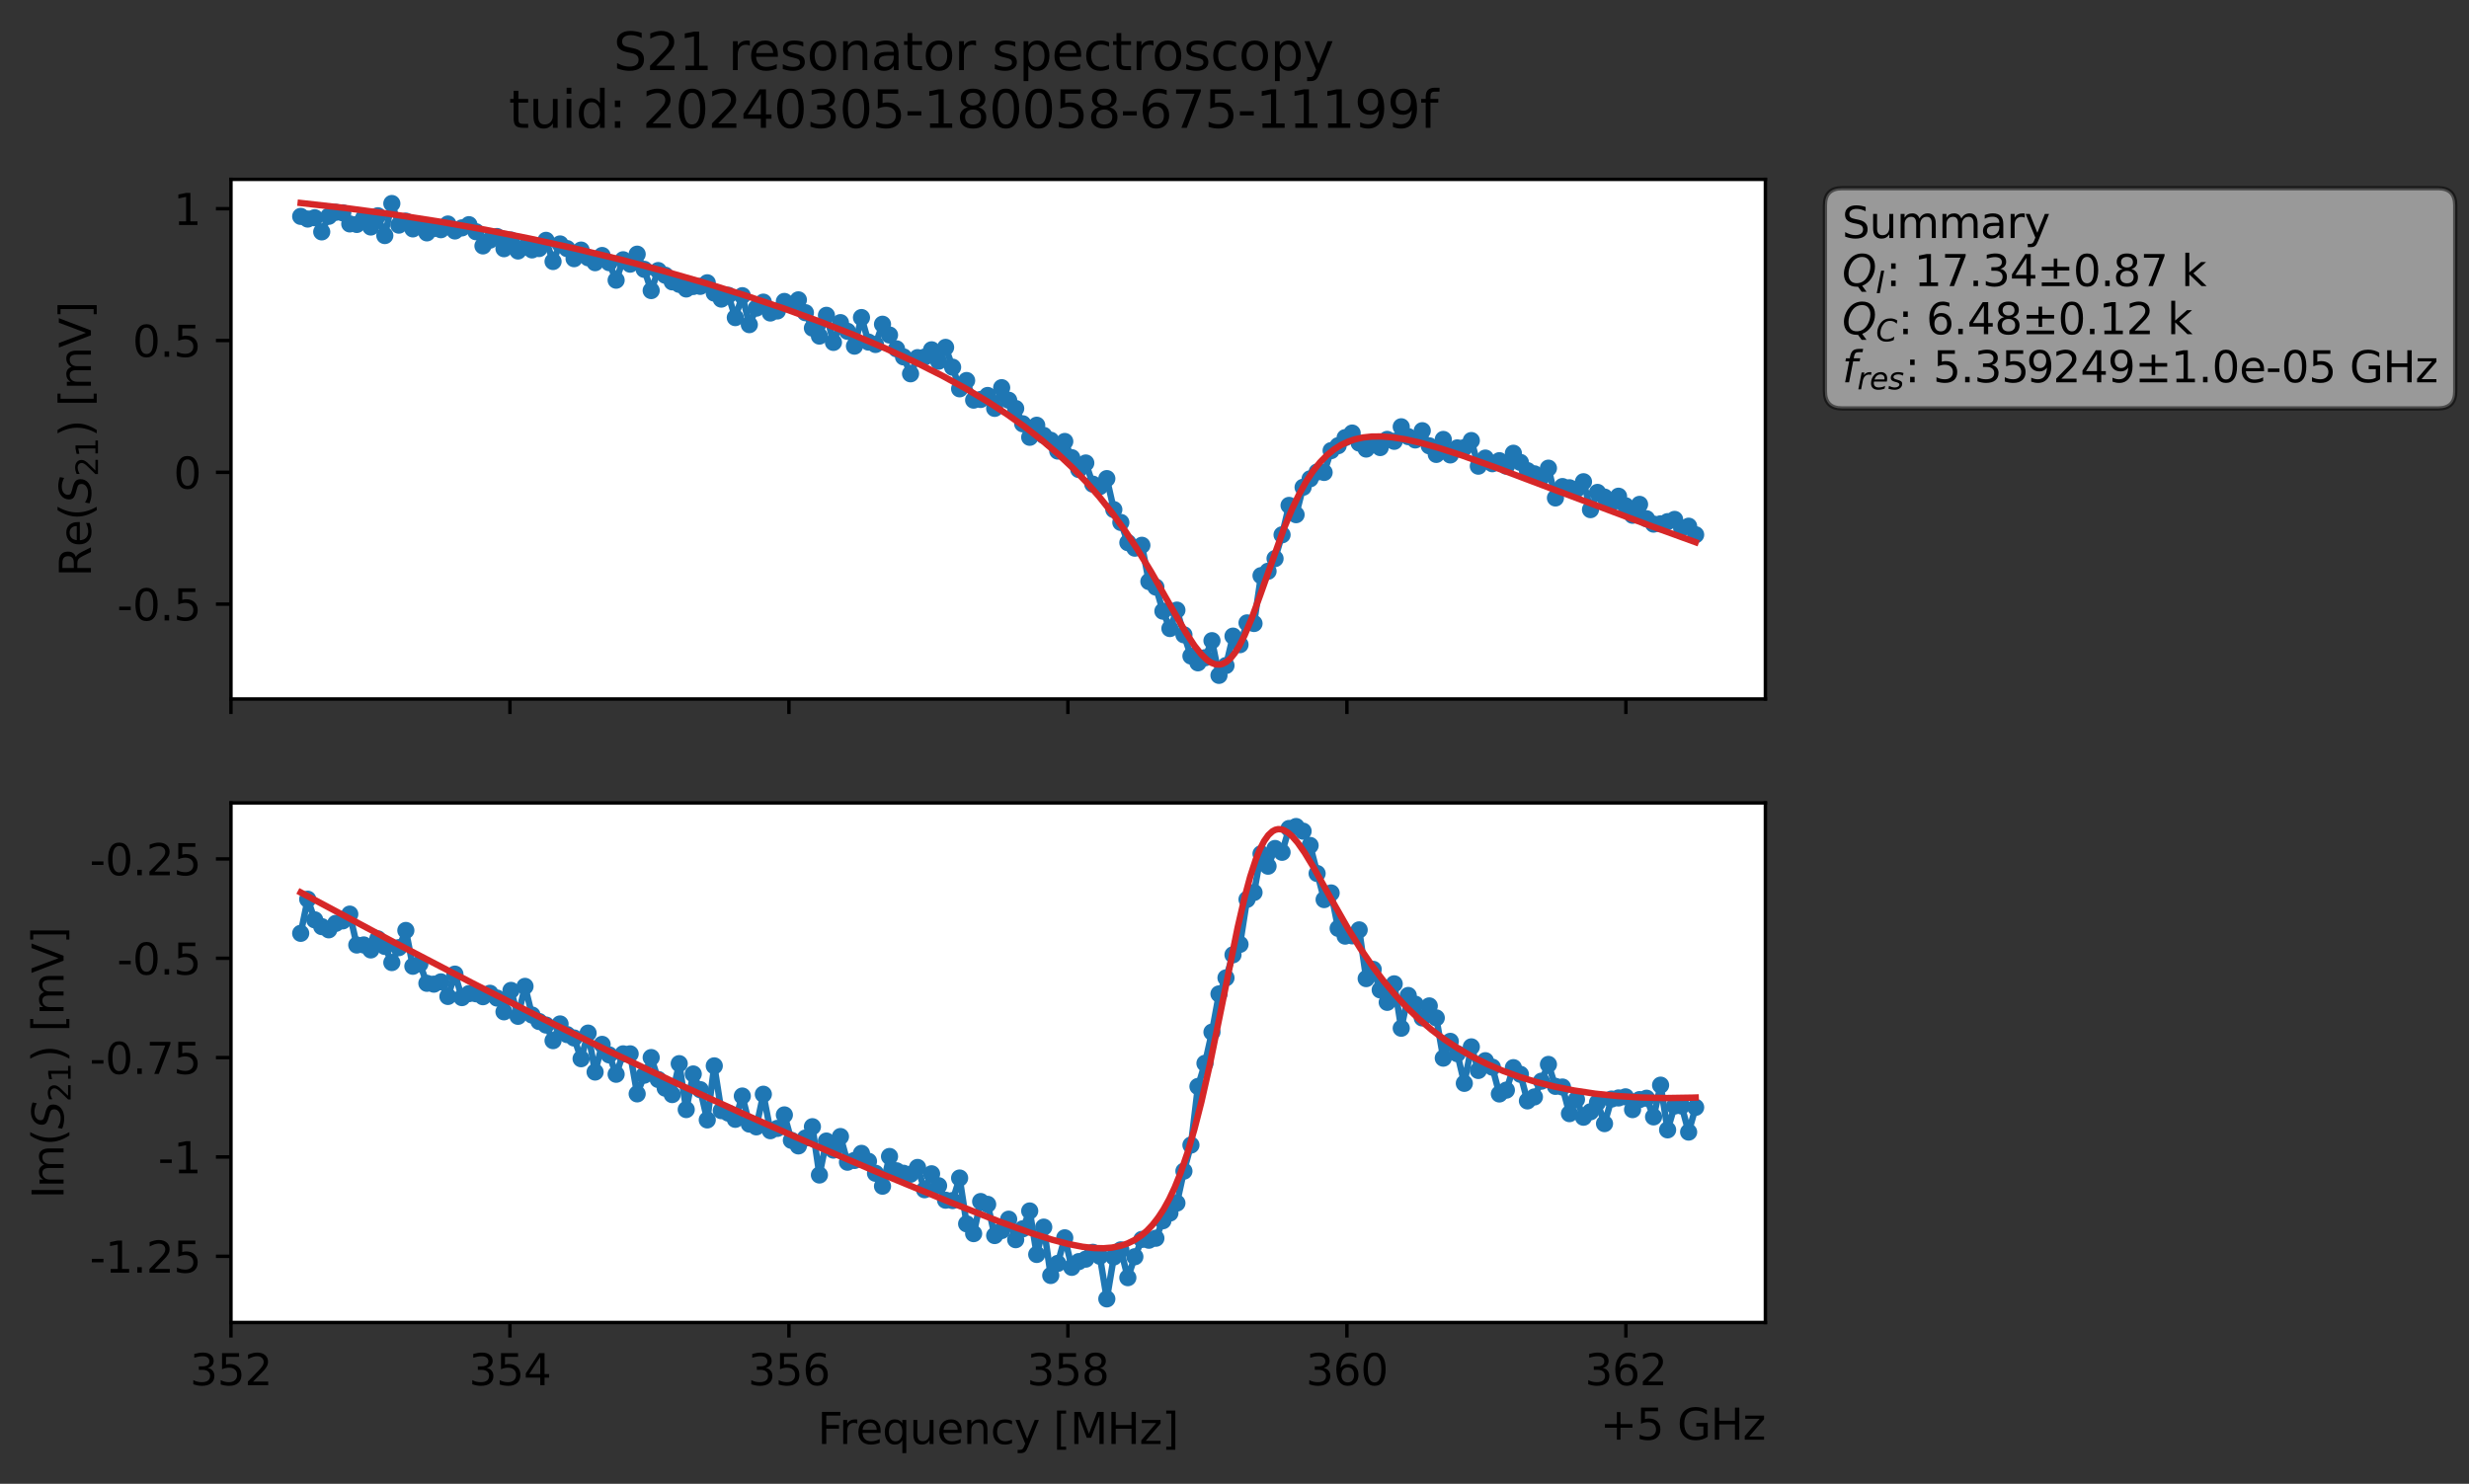 <?xml version="1.0" encoding="utf-8" standalone="no"?>
<!DOCTYPE svg PUBLIC "-//W3C//DTD SVG 1.1//EN"
  "http://www.w3.org/Graphics/SVG/1.1/DTD/svg11.dtd">
<svg xmlns:xlink="http://www.w3.org/1999/xlink" width="574.628pt" height="345.428pt" viewBox="0 0 574.628 345.428" xmlns="http://www.w3.org/2000/svg" version="1.1">
 <rect x="0" y="0" width="574.628" height="345.428" fill="#333333" stroke="none"/>
 <defs>
  <style type="text/css">*{stroke-linejoin: round; stroke-linecap: butt}</style>
 </defs>
 <g id="figure_1">
  <g id="patch_1">
   <path d="M 0 345.428 
L 574.628 345.428 
L 574.628 -0 
L 0 -0 
L 0 345.428 
z
" style="fill: none; opacity: 0"/>
  </g>
  <g id="axes_1">
   <g id="patch_2">
    <path d="M 53.752 162.72 
L 410.872 162.72 
L 410.872 41.76 
L 53.752 41.76 
z
" style="fill: #ffffff"/>
   </g>
   <g id="matplotlib.axis_1">
    <g id="xtick_1">
     <g id="line2d_1">
      <defs>
       <path id="m8d963de894" d="M 0 0 
L 0 3.5 
" style="stroke: #000000; stroke-width: 0.8"/>
      </defs>
      <g>
       <use xlink:href="#m8d963de894" x="53.752" y="162.72" style="stroke: #000000; stroke-width: 0.8"/>
      </g>
     </g>
    </g>
    <g id="xtick_2">
     <g id="line2d_2">
      <g>
       <use xlink:href="#m8d963de894" x="118.682" y="162.72" style="stroke: #000000; stroke-width: 0.8"/>
      </g>
     </g>
    </g>
    <g id="xtick_3">
     <g id="line2d_3">
      <g>
       <use xlink:href="#m8d963de894" x="183.613" y="162.72" style="stroke: #000000; stroke-width: 0.8"/>
      </g>
     </g>
    </g>
    <g id="xtick_4">
     <g id="line2d_4">
      <g>
       <use xlink:href="#m8d963de894" x="248.544" y="162.72" style="stroke: #000000; stroke-width: 0.8"/>
      </g>
     </g>
    </g>
    <g id="xtick_5">
     <g id="line2d_5">
      <g>
       <use xlink:href="#m8d963de894" x="313.475" y="162.72" style="stroke: #000000; stroke-width: 0.8"/>
      </g>
     </g>
    </g>
    <g id="xtick_6">
     <g id="line2d_6">
      <g>
       <use xlink:href="#m8d963de894" x="378.406" y="162.72" style="stroke: #000000; stroke-width: 0.8"/>
      </g>
     </g>
    </g>
   </g>
   <g id="matplotlib.axis_2">
    <g id="ytick_1">
     <g id="line2d_7">
      <defs>
       <path id="mcfa9021a9c" d="M 0 0 
L -3.5 0 
" style="stroke: #000000; stroke-width: 0.8"/>
      </defs>
      <g>
       <use xlink:href="#mcfa9021a9c" x="53.752" y="140.635" style="stroke: #000000; stroke-width: 0.8"/>
      </g>
     </g>
     <g id="text_1">
      <!-- -0.5 -->
      <g transform="translate(27.241 144.434) scale(0.1 -0.1)">
       <defs>
        <path id="DejaVuSans-2d" d="M 313 2009 
L 1997 2009 
L 1997 1497 
L 313 1497 
L 313 2009 
z
" transform="scale(0.016)"/>
        <path id="DejaVuSans-30" d="M 2034 4250 
Q 1547 4250 1301 3770 
Q 1056 3291 1056 2328 
Q 1056 1369 1301 889 
Q 1547 409 2034 409 
Q 2525 409 2770 889 
Q 3016 1369 3016 2328 
Q 3016 3291 2770 3770 
Q 2525 4250 2034 4250 
z
M 2034 4750 
Q 2819 4750 3233 4129 
Q 3647 3509 3647 2328 
Q 3647 1150 3233 529 
Q 2819 -91 2034 -91 
Q 1250 -91 836 529 
Q 422 1150 422 2328 
Q 422 3509 836 4129 
Q 1250 4750 2034 4750 
z
" transform="scale(0.016)"/>
        <path id="DejaVuSans-2e" d="M 684 794 
L 1344 794 
L 1344 0 
L 684 0 
L 684 794 
z
" transform="scale(0.016)"/>
        <path id="DejaVuSans-35" d="M 691 4666 
L 3169 4666 
L 3169 4134 
L 1269 4134 
L 1269 2991 
Q 1406 3038 1543 3061 
Q 1681 3084 1819 3084 
Q 2600 3084 3056 2656 
Q 3513 2228 3513 1497 
Q 3513 744 3044 326 
Q 2575 -91 1722 -91 
Q 1428 -91 1123 -41 
Q 819 9 494 109 
L 494 744 
Q 775 591 1075 516 
Q 1375 441 1709 441 
Q 2250 441 2565 725 
Q 2881 1009 2881 1497 
Q 2881 1984 2565 2268 
Q 2250 2553 1709 2553 
Q 1456 2553 1204 2497 
Q 953 2441 691 2322 
L 691 4666 
z
" transform="scale(0.016)"/>
       </defs>
       <use xlink:href="#DejaVuSans-2d"/>
       <use xlink:href="#DejaVuSans-30" x="36.084"/>
       <use xlink:href="#DejaVuSans-2e" x="99.707"/>
       <use xlink:href="#DejaVuSans-35" x="131.494"/>
      </g>
     </g>
    </g>
    <g id="ytick_2">
     <g id="line2d_8">
      <g>
       <use xlink:href="#mcfa9021a9c" x="53.752" y="109.952" style="stroke: #000000; stroke-width: 0.8"/>
      </g>
     </g>
     <g id="text_2">
      <!-- 0 -->
      <g transform="translate(40.389 113.751) scale(0.1 -0.1)">
       <use xlink:href="#DejaVuSans-30"/>
      </g>
     </g>
    </g>
    <g id="ytick_3">
     <g id="line2d_9">
      <g>
       <use xlink:href="#mcfa9021a9c" x="53.752" y="79.268" style="stroke: #000000; stroke-width: 0.8"/>
      </g>
     </g>
     <g id="text_3">
      <!-- 0.5 -->
      <g transform="translate(30.848 83.067) scale(0.1 -0.1)">
       <use xlink:href="#DejaVuSans-30"/>
       <use xlink:href="#DejaVuSans-2e" x="63.623"/>
       <use xlink:href="#DejaVuSans-35" x="95.41"/>
      </g>
     </g>
    </g>
    <g id="ytick_4">
     <g id="line2d_10">
      <g>
       <use xlink:href="#mcfa9021a9c" x="53.752" y="48.584" style="stroke: #000000; stroke-width: 0.8"/>
      </g>
     </g>
     <g id="text_4">
      <!-- 1 -->
      <g transform="translate(40.389 52.383) scale(0.1 -0.1)">
       <defs>
        <path id="DejaVuSans-31" d="M 794 531 
L 1825 531 
L 1825 4091 
L 703 3866 
L 703 4441 
L 1819 4666 
L 2450 4666 
L 2450 531 
L 3481 531 
L 3481 0 
L 794 0 
L 794 531 
z
" transform="scale(0.016)"/>
       </defs>
       <use xlink:href="#DejaVuSans-31"/>
      </g>
     </g>
    </g>
    <g id="text_5">
     <!-- Re$(S_{21})$ [mV] -->
     <g transform="translate(21.161 134.24) rotate(-90) scale(0.1 -0.1)">
      <defs>
       <path id="DejaVuSans-52" d="M 2841 2188 
Q 3044 2119 3236 1894 
Q 3428 1669 3622 1275 
L 4263 0 
L 3584 0 
L 2988 1197 
Q 2756 1666 2539 1819 
Q 2322 1972 1947 1972 
L 1259 1972 
L 1259 0 
L 628 0 
L 628 4666 
L 2053 4666 
Q 2853 4666 3247 4331 
Q 3641 3997 3641 3322 
Q 3641 2881 3436 2590 
Q 3231 2300 2841 2188 
z
M 1259 4147 
L 1259 2491 
L 2053 2491 
Q 2509 2491 2742 2702 
Q 2975 2913 2975 3322 
Q 2975 3731 2742 3939 
Q 2509 4147 2053 4147 
L 1259 4147 
z
" transform="scale(0.016)"/>
       <path id="DejaVuSans-65" d="M 3597 1894 
L 3597 1613 
L 953 1613 
Q 991 1019 1311 708 
Q 1631 397 2203 397 
Q 2534 397 2845 478 
Q 3156 559 3463 722 
L 3463 178 
Q 3153 47 2828 -22 
Q 2503 -91 2169 -91 
Q 1331 -91 842 396 
Q 353 884 353 1716 
Q 353 2575 817 3079 
Q 1281 3584 2069 3584 
Q 2775 3584 3186 3129 
Q 3597 2675 3597 1894 
z
M 3022 2063 
Q 3016 2534 2758 2815 
Q 2500 3097 2075 3097 
Q 1594 3097 1305 2825 
Q 1016 2553 972 2059 
L 3022 2063 
z
" transform="scale(0.016)"/>
       <path id="DejaVuSans-28" d="M 1984 4856 
Q 1566 4138 1362 3434 
Q 1159 2731 1159 2009 
Q 1159 1288 1364 580 
Q 1569 -128 1984 -844 
L 1484 -844 
Q 1016 -109 783 600 
Q 550 1309 550 2009 
Q 550 2706 781 3412 
Q 1013 4119 1484 4856 
L 1984 4856 
z
" transform="scale(0.016)"/>
       <path id="DejaVuSans-Oblique-53" d="M 3859 4513 
L 3738 3897 
Q 3422 4066 3111 4152 
Q 2800 4238 2509 4238 
Q 1944 4238 1609 3991 
Q 1275 3744 1275 3334 
Q 1275 3109 1398 2989 
Q 1522 2869 2034 2731 
L 2413 2638 
Q 3053 2472 3303 2217 
Q 3553 1963 3553 1503 
Q 3553 797 2998 353 
Q 2444 -91 1538 -91 
Q 1166 -91 791 -17 
Q 416 56 38 206 
L 166 856 
Q 513 641 861 531 
Q 1209 422 1556 422 
Q 2147 422 2503 684 
Q 2859 947 2859 1369 
Q 2859 1650 2717 1795 
Q 2575 1941 2106 2059 
L 1728 2156 
Q 1081 2325 845 2545 
Q 609 2766 609 3163 
Q 609 3859 1145 4304 
Q 1681 4750 2541 4750 
Q 2875 4750 3203 4690 
Q 3531 4631 3859 4513 
z
" transform="scale(0.016)"/>
       <path id="DejaVuSans-32" d="M 1228 531 
L 3431 531 
L 3431 0 
L 469 0 
L 469 531 
Q 828 903 1448 1529 
Q 2069 2156 2228 2338 
Q 2531 2678 2651 2914 
Q 2772 3150 2772 3378 
Q 2772 3750 2511 3984 
Q 2250 4219 1831 4219 
Q 1534 4219 1204 4116 
Q 875 4013 500 3803 
L 500 4441 
Q 881 4594 1212 4672 
Q 1544 4750 1819 4750 
Q 2544 4750 2975 4387 
Q 3406 4025 3406 3419 
Q 3406 3131 3298 2873 
Q 3191 2616 2906 2266 
Q 2828 2175 2409 1742 
Q 1991 1309 1228 531 
z
" transform="scale(0.016)"/>
       <path id="DejaVuSans-29" d="M 513 4856 
L 1013 4856 
Q 1481 4119 1714 3412 
Q 1947 2706 1947 2009 
Q 1947 1309 1714 600 
Q 1481 -109 1013 -844 
L 513 -844 
Q 928 -128 1133 580 
Q 1338 1288 1338 2009 
Q 1338 2731 1133 3434 
Q 928 4138 513 4856 
z
" transform="scale(0.016)"/>
       <path id="DejaVuSans-20" transform="scale(0.016)"/>
       <path id="DejaVuSans-5b" d="M 550 4863 
L 1875 4863 
L 1875 4416 
L 1125 4416 
L 1125 -397 
L 1875 -397 
L 1875 -844 
L 550 -844 
L 550 4863 
z
" transform="scale(0.016)"/>
       <path id="DejaVuSans-6d" d="M 3328 2828 
Q 3544 3216 3844 3400 
Q 4144 3584 4550 3584 
Q 5097 3584 5394 3201 
Q 5691 2819 5691 2113 
L 5691 0 
L 5113 0 
L 5113 2094 
Q 5113 2597 4934 2840 
Q 4756 3084 4391 3084 
Q 3944 3084 3684 2787 
Q 3425 2491 3425 1978 
L 3425 0 
L 2847 0 
L 2847 2094 
Q 2847 2600 2669 2842 
Q 2491 3084 2119 3084 
Q 1678 3084 1418 2786 
Q 1159 2488 1159 1978 
L 1159 0 
L 581 0 
L 581 3500 
L 1159 3500 
L 1159 2956 
Q 1356 3278 1631 3431 
Q 1906 3584 2284 3584 
Q 2666 3584 2933 3390 
Q 3200 3197 3328 2828 
z
" transform="scale(0.016)"/>
       <path id="DejaVuSans-56" d="M 1831 0 
L 50 4666 
L 709 4666 
L 2188 738 
L 3669 4666 
L 4325 4666 
L 2547 0 
L 1831 0 
z
" transform="scale(0.016)"/>
       <path id="DejaVuSans-5d" d="M 1947 4863 
L 1947 -844 
L 622 -844 
L 622 -397 
L 1369 -397 
L 1369 4416 
L 622 4416 
L 622 4863 
L 1947 4863 
z
" transform="scale(0.016)"/>
      </defs>
      <use xlink:href="#DejaVuSans-52" transform="translate(0 0.016)"/>
      <use xlink:href="#DejaVuSans-65" transform="translate(69.482 0.016)"/>
      <use xlink:href="#DejaVuSans-28" transform="translate(131.006 0.016)"/>
      <use xlink:href="#DejaVuSans-Oblique-53" transform="translate(170.02 0.016)"/>
      <use xlink:href="#DejaVuSans-32" transform="translate(233.496 -16.391) scale(0.7)"/>
      <use xlink:href="#DejaVuSans-31" transform="translate(278.032 -16.391) scale(0.7)"/>
      <use xlink:href="#DejaVuSans-29" transform="translate(325.303 0.016)"/>
      <use xlink:href="#DejaVuSans-20" transform="translate(364.316 0.016)"/>
      <use xlink:href="#DejaVuSans-5b" transform="translate(396.104 0.016)"/>
      <use xlink:href="#DejaVuSans-6d" transform="translate(435.117 0.016)"/>
      <use xlink:href="#DejaVuSans-56" transform="translate(532.529 0.016)"/>
      <use xlink:href="#DejaVuSans-5d" transform="translate(600.938 0.016)"/>
     </g>
    </g>
   </g>
   <g id="line2d_11">
    <path d="M 69.984 50.374 
L 71.616 50.992 
L 73.247 50.693 
L 74.879 53.979 
L 76.51 50.355 
L 78.141 49.42 
L 79.773 49.549 
L 81.404 52.123 
L 83.036 52.248 
L 84.667 50.716 
L 86.299 52.845 
L 87.93 50.231 
L 89.561 54.838 
L 91.193 47.376 
L 92.824 52.408 
L 94.456 51.481 
L 96.087 53.285 
L 97.719 52.485 
L 99.35 54.21 
L 100.981 53.183 
L 102.613 53.474 
L 104.244 52.153 
L 105.876 53.767 
L 109.139 52.304 
L 110.77 53.942 
L 112.401 57.246 
L 114.033 55.902 
L 115.664 55.061 
L 117.296 57.898 
L 118.927 55.882 
L 120.559 58.429 
L 122.19 57.521 
L 123.821 58.174 
L 125.453 57.86 
L 127.084 55.95 
L 128.716 60.878 
L 130.347 56.789 
L 131.979 57.869 
L 133.61 60.22 
L 135.241 58.217 
L 136.873 60.006 
L 138.504 61.154 
L 140.136 59.479 
L 141.767 61.151 
L 143.399 65.226 
L 145.03 60.47 
L 146.661 61.496 
L 148.293 59.17 
L 149.924 62.695 
L 151.556 67.643 
L 153.187 62.983 
L 154.819 64.071 
L 156.45 65.615 
L 158.082 66.196 
L 159.713 67.271 
L 161.344 66.693 
L 162.976 66.663 
L 164.607 65.833 
L 166.239 68.228 
L 167.87 69.627 
L 169.502 68.741 
L 171.133 73.939 
L 172.764 68.836 
L 174.396 75.576 
L 176.027 71.732 
L 177.659 70.339 
L 179.29 72.865 
L 180.922 72.388 
L 182.553 70.175 
L 184.184 70.861 
L 185.816 69.803 
L 187.447 72.793 
L 189.079 76.375 
L 190.71 78.24 
L 192.342 73.405 
L 193.973 79.709 
L 195.604 75.107 
L 197.236 77.121 
L 198.867 80.581 
L 200.499 73.923 
L 202.13 79.637 
L 203.762 80.193 
L 205.393 75.48 
L 207.024 77.989 
L 208.656 81.211 
L 210.287 83.084 
L 211.919 87.017 
L 213.55 83.26 
L 215.182 83.143 
L 216.813 81.436 
L 218.444 84.09 
L 220.076 80.869 
L 221.707 85.482 
L 223.339 90.513 
L 224.97 88.584 
L 226.602 93.144 
L 228.233 92.994 
L 229.864 92.063 
L 231.496 95.066 
L 233.127 90.248 
L 234.759 93.169 
L 236.39 95.098 
L 238.022 98.656 
L 239.653 101.798 
L 241.284 98.995 
L 242.916 101.361 
L 244.547 102.493 
L 246.179 105 
L 247.81 102.773 
L 249.442 106.552 
L 251.073 109.301 
L 252.704 107.783 
L 254.336 112.709 
L 255.967 113.287 
L 257.599 111.415 
L 259.23 118.637 
L 260.862 121.624 
L 262.493 126.325 
L 264.124 127.608 
L 265.756 126.939 
L 267.387 135.377 
L 269.019 136.674 
L 270.65 142.275 
L 272.282 146.321 
L 273.913 142.032 
L 275.544 147.774 
L 277.176 152.719 
L 278.807 154.3 
L 280.439 153.125 
L 282.07 149.145 
L 283.702 157.222 
L 285.333 154.933 
L 286.964 148.087 
L 288.596 150.073 
L 290.227 145.006 
L 291.859 145.148 
L 293.49 134.005 
L 295.122 132.983 
L 296.753 130.037 
L 298.384 124.501 
L 300.016 117.655 
L 301.647 119.816 
L 303.279 113.435 
L 304.91 111.462 
L 306.542 109.886 
L 308.173 109.981 
L 309.804 104.9 
L 311.436 103.752 
L 313.067 101.885 
L 314.699 100.815 
L 316.33 103.141 
L 317.962 104.537 
L 319.593 103.069 
L 321.224 104.189 
L 322.856 102.287 
L 324.487 102.734 
L 326.119 99.352 
L 327.75 101.647 
L 329.382 102.416 
L 331.013 100.268 
L 332.644 103.789 
L 334.276 105.785 
L 335.907 102.301 
L 337.539 105.906 
L 339.17 104.27 
L 340.802 104.205 
L 342.433 102.559 
L 344.065 108.523 
L 345.696 106.64 
L 347.327 107.949 
L 348.959 107.248 
L 350.59 108.52 
L 352.222 105.515 
L 353.853 107.646 
L 355.485 109.555 
L 358.747 111.094 
L 360.379 108.984 
L 362.01 115.921 
L 363.642 113.271 
L 366.905 113.931 
L 368.536 112.146 
L 370.167 118.641 
L 371.799 114.631 
L 373.43 115.722 
L 375.062 117.105 
L 376.693 115.516 
L 379.956 119.947 
L 381.587 117.416 
L 383.219 120.764 
L 384.85 122.009 
L 386.482 121.946 
L 389.745 120.914 
L 391.376 122.944 
L 393.007 122.497 
L 394.639 124.485 
L 394.639 124.485 
" clip-path="url(#p25bde16830)" style="fill: none; stroke: #1f77b4; stroke-width: 1.5; stroke-linecap: square"/>
    <defs>
     <path id="m4af89ef9f7" d="M 0 1.5 
C 0.398 1.5 0.779 1.342 1.061 1.061 
C 1.342 0.779 1.5 0.398 1.5 0 
C 1.5 -0.398 1.342 -0.779 1.061 -1.061 
C 0.779 -1.342 0.398 -1.5 0 -1.5 
C -0.398 -1.5 -0.779 -1.342 -1.061 -1.061 
C -1.342 -0.779 -1.5 -0.398 -1.5 0 
C -1.5 0.398 -1.342 0.779 -1.061 1.061 
C -0.779 1.342 -0.398 1.5 0 1.5 
z
" style="stroke: #1f77b4"/>
    </defs>
    <g clip-path="url(#p25bde16830)">
     <use xlink:href="#m4af89ef9f7" x="69.984" y="50.374" style="fill: #1f77b4; stroke: #1f77b4"/>
     <use xlink:href="#m4af89ef9f7" x="71.616" y="50.992" style="fill: #1f77b4; stroke: #1f77b4"/>
     <use xlink:href="#m4af89ef9f7" x="73.247" y="50.693" style="fill: #1f77b4; stroke: #1f77b4"/>
     <use xlink:href="#m4af89ef9f7" x="74.879" y="53.979" style="fill: #1f77b4; stroke: #1f77b4"/>
     <use xlink:href="#m4af89ef9f7" x="76.51" y="50.355" style="fill: #1f77b4; stroke: #1f77b4"/>
     <use xlink:href="#m4af89ef9f7" x="78.141" y="49.42" style="fill: #1f77b4; stroke: #1f77b4"/>
     <use xlink:href="#m4af89ef9f7" x="79.773" y="49.549" style="fill: #1f77b4; stroke: #1f77b4"/>
     <use xlink:href="#m4af89ef9f7" x="81.404" y="52.123" style="fill: #1f77b4; stroke: #1f77b4"/>
     <use xlink:href="#m4af89ef9f7" x="83.036" y="52.248" style="fill: #1f77b4; stroke: #1f77b4"/>
     <use xlink:href="#m4af89ef9f7" x="84.667" y="50.716" style="fill: #1f77b4; stroke: #1f77b4"/>
     <use xlink:href="#m4af89ef9f7" x="86.299" y="52.845" style="fill: #1f77b4; stroke: #1f77b4"/>
     <use xlink:href="#m4af89ef9f7" x="87.93" y="50.231" style="fill: #1f77b4; stroke: #1f77b4"/>
     <use xlink:href="#m4af89ef9f7" x="89.561" y="54.838" style="fill: #1f77b4; stroke: #1f77b4"/>
     <use xlink:href="#m4af89ef9f7" x="91.193" y="47.376" style="fill: #1f77b4; stroke: #1f77b4"/>
     <use xlink:href="#m4af89ef9f7" x="92.824" y="52.408" style="fill: #1f77b4; stroke: #1f77b4"/>
     <use xlink:href="#m4af89ef9f7" x="94.456" y="51.481" style="fill: #1f77b4; stroke: #1f77b4"/>
     <use xlink:href="#m4af89ef9f7" x="96.087" y="53.285" style="fill: #1f77b4; stroke: #1f77b4"/>
     <use xlink:href="#m4af89ef9f7" x="97.719" y="52.485" style="fill: #1f77b4; stroke: #1f77b4"/>
     <use xlink:href="#m4af89ef9f7" x="99.35" y="54.21" style="fill: #1f77b4; stroke: #1f77b4"/>
     <use xlink:href="#m4af89ef9f7" x="100.981" y="53.183" style="fill: #1f77b4; stroke: #1f77b4"/>
     <use xlink:href="#m4af89ef9f7" x="102.613" y="53.474" style="fill: #1f77b4; stroke: #1f77b4"/>
     <use xlink:href="#m4af89ef9f7" x="104.244" y="52.153" style="fill: #1f77b4; stroke: #1f77b4"/>
     <use xlink:href="#m4af89ef9f7" x="105.876" y="53.767" style="fill: #1f77b4; stroke: #1f77b4"/>
     <use xlink:href="#m4af89ef9f7" x="107.507" y="53.05" style="fill: #1f77b4; stroke: #1f77b4"/>
     <use xlink:href="#m4af89ef9f7" x="109.139" y="52.304" style="fill: #1f77b4; stroke: #1f77b4"/>
     <use xlink:href="#m4af89ef9f7" x="110.77" y="53.942" style="fill: #1f77b4; stroke: #1f77b4"/>
     <use xlink:href="#m4af89ef9f7" x="112.401" y="57.246" style="fill: #1f77b4; stroke: #1f77b4"/>
     <use xlink:href="#m4af89ef9f7" x="114.033" y="55.902" style="fill: #1f77b4; stroke: #1f77b4"/>
     <use xlink:href="#m4af89ef9f7" x="115.664" y="55.061" style="fill: #1f77b4; stroke: #1f77b4"/>
     <use xlink:href="#m4af89ef9f7" x="117.296" y="57.898" style="fill: #1f77b4; stroke: #1f77b4"/>
     <use xlink:href="#m4af89ef9f7" x="118.927" y="55.882" style="fill: #1f77b4; stroke: #1f77b4"/>
     <use xlink:href="#m4af89ef9f7" x="120.559" y="58.429" style="fill: #1f77b4; stroke: #1f77b4"/>
     <use xlink:href="#m4af89ef9f7" x="122.19" y="57.521" style="fill: #1f77b4; stroke: #1f77b4"/>
     <use xlink:href="#m4af89ef9f7" x="123.821" y="58.174" style="fill: #1f77b4; stroke: #1f77b4"/>
     <use xlink:href="#m4af89ef9f7" x="125.453" y="57.86" style="fill: #1f77b4; stroke: #1f77b4"/>
     <use xlink:href="#m4af89ef9f7" x="127.084" y="55.95" style="fill: #1f77b4; stroke: #1f77b4"/>
     <use xlink:href="#m4af89ef9f7" x="128.716" y="60.878" style="fill: #1f77b4; stroke: #1f77b4"/>
     <use xlink:href="#m4af89ef9f7" x="130.347" y="56.789" style="fill: #1f77b4; stroke: #1f77b4"/>
     <use xlink:href="#m4af89ef9f7" x="131.979" y="57.869" style="fill: #1f77b4; stroke: #1f77b4"/>
     <use xlink:href="#m4af89ef9f7" x="133.61" y="60.22" style="fill: #1f77b4; stroke: #1f77b4"/>
     <use xlink:href="#m4af89ef9f7" x="135.241" y="58.217" style="fill: #1f77b4; stroke: #1f77b4"/>
     <use xlink:href="#m4af89ef9f7" x="136.873" y="60.006" style="fill: #1f77b4; stroke: #1f77b4"/>
     <use xlink:href="#m4af89ef9f7" x="138.504" y="61.154" style="fill: #1f77b4; stroke: #1f77b4"/>
     <use xlink:href="#m4af89ef9f7" x="140.136" y="59.479" style="fill: #1f77b4; stroke: #1f77b4"/>
     <use xlink:href="#m4af89ef9f7" x="141.767" y="61.151" style="fill: #1f77b4; stroke: #1f77b4"/>
     <use xlink:href="#m4af89ef9f7" x="143.399" y="65.226" style="fill: #1f77b4; stroke: #1f77b4"/>
     <use xlink:href="#m4af89ef9f7" x="145.03" y="60.47" style="fill: #1f77b4; stroke: #1f77b4"/>
     <use xlink:href="#m4af89ef9f7" x="146.661" y="61.496" style="fill: #1f77b4; stroke: #1f77b4"/>
     <use xlink:href="#m4af89ef9f7" x="148.293" y="59.17" style="fill: #1f77b4; stroke: #1f77b4"/>
     <use xlink:href="#m4af89ef9f7" x="149.924" y="62.695" style="fill: #1f77b4; stroke: #1f77b4"/>
     <use xlink:href="#m4af89ef9f7" x="151.556" y="67.643" style="fill: #1f77b4; stroke: #1f77b4"/>
     <use xlink:href="#m4af89ef9f7" x="153.187" y="62.983" style="fill: #1f77b4; stroke: #1f77b4"/>
     <use xlink:href="#m4af89ef9f7" x="154.819" y="64.071" style="fill: #1f77b4; stroke: #1f77b4"/>
     <use xlink:href="#m4af89ef9f7" x="156.45" y="65.615" style="fill: #1f77b4; stroke: #1f77b4"/>
     <use xlink:href="#m4af89ef9f7" x="158.082" y="66.196" style="fill: #1f77b4; stroke: #1f77b4"/>
     <use xlink:href="#m4af89ef9f7" x="159.713" y="67.271" style="fill: #1f77b4; stroke: #1f77b4"/>
     <use xlink:href="#m4af89ef9f7" x="161.344" y="66.693" style="fill: #1f77b4; stroke: #1f77b4"/>
     <use xlink:href="#m4af89ef9f7" x="162.976" y="66.663" style="fill: #1f77b4; stroke: #1f77b4"/>
     <use xlink:href="#m4af89ef9f7" x="164.607" y="65.833" style="fill: #1f77b4; stroke: #1f77b4"/>
     <use xlink:href="#m4af89ef9f7" x="166.239" y="68.228" style="fill: #1f77b4; stroke: #1f77b4"/>
     <use xlink:href="#m4af89ef9f7" x="167.87" y="69.627" style="fill: #1f77b4; stroke: #1f77b4"/>
     <use xlink:href="#m4af89ef9f7" x="169.502" y="68.741" style="fill: #1f77b4; stroke: #1f77b4"/>
     <use xlink:href="#m4af89ef9f7" x="171.133" y="73.939" style="fill: #1f77b4; stroke: #1f77b4"/>
     <use xlink:href="#m4af89ef9f7" x="172.764" y="68.836" style="fill: #1f77b4; stroke: #1f77b4"/>
     <use xlink:href="#m4af89ef9f7" x="174.396" y="75.576" style="fill: #1f77b4; stroke: #1f77b4"/>
     <use xlink:href="#m4af89ef9f7" x="176.027" y="71.732" style="fill: #1f77b4; stroke: #1f77b4"/>
     <use xlink:href="#m4af89ef9f7" x="177.659" y="70.339" style="fill: #1f77b4; stroke: #1f77b4"/>
     <use xlink:href="#m4af89ef9f7" x="179.29" y="72.865" style="fill: #1f77b4; stroke: #1f77b4"/>
     <use xlink:href="#m4af89ef9f7" x="180.922" y="72.388" style="fill: #1f77b4; stroke: #1f77b4"/>
     <use xlink:href="#m4af89ef9f7" x="182.553" y="70.175" style="fill: #1f77b4; stroke: #1f77b4"/>
     <use xlink:href="#m4af89ef9f7" x="184.184" y="70.861" style="fill: #1f77b4; stroke: #1f77b4"/>
     <use xlink:href="#m4af89ef9f7" x="185.816" y="69.803" style="fill: #1f77b4; stroke: #1f77b4"/>
     <use xlink:href="#m4af89ef9f7" x="187.447" y="72.793" style="fill: #1f77b4; stroke: #1f77b4"/>
     <use xlink:href="#m4af89ef9f7" x="189.079" y="76.375" style="fill: #1f77b4; stroke: #1f77b4"/>
     <use xlink:href="#m4af89ef9f7" x="190.71" y="78.24" style="fill: #1f77b4; stroke: #1f77b4"/>
     <use xlink:href="#m4af89ef9f7" x="192.342" y="73.405" style="fill: #1f77b4; stroke: #1f77b4"/>
     <use xlink:href="#m4af89ef9f7" x="193.973" y="79.709" style="fill: #1f77b4; stroke: #1f77b4"/>
     <use xlink:href="#m4af89ef9f7" x="195.604" y="75.107" style="fill: #1f77b4; stroke: #1f77b4"/>
     <use xlink:href="#m4af89ef9f7" x="197.236" y="77.121" style="fill: #1f77b4; stroke: #1f77b4"/>
     <use xlink:href="#m4af89ef9f7" x="198.867" y="80.581" style="fill: #1f77b4; stroke: #1f77b4"/>
     <use xlink:href="#m4af89ef9f7" x="200.499" y="73.923" style="fill: #1f77b4; stroke: #1f77b4"/>
     <use xlink:href="#m4af89ef9f7" x="202.13" y="79.637" style="fill: #1f77b4; stroke: #1f77b4"/>
     <use xlink:href="#m4af89ef9f7" x="203.762" y="80.193" style="fill: #1f77b4; stroke: #1f77b4"/>
     <use xlink:href="#m4af89ef9f7" x="205.393" y="75.48" style="fill: #1f77b4; stroke: #1f77b4"/>
     <use xlink:href="#m4af89ef9f7" x="207.024" y="77.989" style="fill: #1f77b4; stroke: #1f77b4"/>
     <use xlink:href="#m4af89ef9f7" x="208.656" y="81.211" style="fill: #1f77b4; stroke: #1f77b4"/>
     <use xlink:href="#m4af89ef9f7" x="210.287" y="83.084" style="fill: #1f77b4; stroke: #1f77b4"/>
     <use xlink:href="#m4af89ef9f7" x="211.919" y="87.017" style="fill: #1f77b4; stroke: #1f77b4"/>
     <use xlink:href="#m4af89ef9f7" x="213.55" y="83.26" style="fill: #1f77b4; stroke: #1f77b4"/>
     <use xlink:href="#m4af89ef9f7" x="215.182" y="83.143" style="fill: #1f77b4; stroke: #1f77b4"/>
     <use xlink:href="#m4af89ef9f7" x="216.813" y="81.436" style="fill: #1f77b4; stroke: #1f77b4"/>
     <use xlink:href="#m4af89ef9f7" x="218.444" y="84.09" style="fill: #1f77b4; stroke: #1f77b4"/>
     <use xlink:href="#m4af89ef9f7" x="220.076" y="80.869" style="fill: #1f77b4; stroke: #1f77b4"/>
     <use xlink:href="#m4af89ef9f7" x="221.707" y="85.482" style="fill: #1f77b4; stroke: #1f77b4"/>
     <use xlink:href="#m4af89ef9f7" x="223.339" y="90.513" style="fill: #1f77b4; stroke: #1f77b4"/>
     <use xlink:href="#m4af89ef9f7" x="224.97" y="88.584" style="fill: #1f77b4; stroke: #1f77b4"/>
     <use xlink:href="#m4af89ef9f7" x="226.602" y="93.144" style="fill: #1f77b4; stroke: #1f77b4"/>
     <use xlink:href="#m4af89ef9f7" x="228.233" y="92.994" style="fill: #1f77b4; stroke: #1f77b4"/>
     <use xlink:href="#m4af89ef9f7" x="229.864" y="92.063" style="fill: #1f77b4; stroke: #1f77b4"/>
     <use xlink:href="#m4af89ef9f7" x="231.496" y="95.066" style="fill: #1f77b4; stroke: #1f77b4"/>
     <use xlink:href="#m4af89ef9f7" x="233.127" y="90.248" style="fill: #1f77b4; stroke: #1f77b4"/>
     <use xlink:href="#m4af89ef9f7" x="234.759" y="93.169" style="fill: #1f77b4; stroke: #1f77b4"/>
     <use xlink:href="#m4af89ef9f7" x="236.39" y="95.098" style="fill: #1f77b4; stroke: #1f77b4"/>
     <use xlink:href="#m4af89ef9f7" x="238.022" y="98.656" style="fill: #1f77b4; stroke: #1f77b4"/>
     <use xlink:href="#m4af89ef9f7" x="239.653" y="101.798" style="fill: #1f77b4; stroke: #1f77b4"/>
     <use xlink:href="#m4af89ef9f7" x="241.284" y="98.995" style="fill: #1f77b4; stroke: #1f77b4"/>
     <use xlink:href="#m4af89ef9f7" x="242.916" y="101.361" style="fill: #1f77b4; stroke: #1f77b4"/>
     <use xlink:href="#m4af89ef9f7" x="244.547" y="102.493" style="fill: #1f77b4; stroke: #1f77b4"/>
     <use xlink:href="#m4af89ef9f7" x="246.179" y="105" style="fill: #1f77b4; stroke: #1f77b4"/>
     <use xlink:href="#m4af89ef9f7" x="247.81" y="102.773" style="fill: #1f77b4; stroke: #1f77b4"/>
     <use xlink:href="#m4af89ef9f7" x="249.442" y="106.552" style="fill: #1f77b4; stroke: #1f77b4"/>
     <use xlink:href="#m4af89ef9f7" x="251.073" y="109.301" style="fill: #1f77b4; stroke: #1f77b4"/>
     <use xlink:href="#m4af89ef9f7" x="252.704" y="107.783" style="fill: #1f77b4; stroke: #1f77b4"/>
     <use xlink:href="#m4af89ef9f7" x="254.336" y="112.709" style="fill: #1f77b4; stroke: #1f77b4"/>
     <use xlink:href="#m4af89ef9f7" x="255.967" y="113.287" style="fill: #1f77b4; stroke: #1f77b4"/>
     <use xlink:href="#m4af89ef9f7" x="257.599" y="111.415" style="fill: #1f77b4; stroke: #1f77b4"/>
     <use xlink:href="#m4af89ef9f7" x="259.23" y="118.637" style="fill: #1f77b4; stroke: #1f77b4"/>
     <use xlink:href="#m4af89ef9f7" x="260.862" y="121.624" style="fill: #1f77b4; stroke: #1f77b4"/>
     <use xlink:href="#m4af89ef9f7" x="262.493" y="126.325" style="fill: #1f77b4; stroke: #1f77b4"/>
     <use xlink:href="#m4af89ef9f7" x="264.124" y="127.608" style="fill: #1f77b4; stroke: #1f77b4"/>
     <use xlink:href="#m4af89ef9f7" x="265.756" y="126.939" style="fill: #1f77b4; stroke: #1f77b4"/>
     <use xlink:href="#m4af89ef9f7" x="267.387" y="135.377" style="fill: #1f77b4; stroke: #1f77b4"/>
     <use xlink:href="#m4af89ef9f7" x="269.019" y="136.674" style="fill: #1f77b4; stroke: #1f77b4"/>
     <use xlink:href="#m4af89ef9f7" x="270.65" y="142.275" style="fill: #1f77b4; stroke: #1f77b4"/>
     <use xlink:href="#m4af89ef9f7" x="272.282" y="146.321" style="fill: #1f77b4; stroke: #1f77b4"/>
     <use xlink:href="#m4af89ef9f7" x="273.913" y="142.032" style="fill: #1f77b4; stroke: #1f77b4"/>
     <use xlink:href="#m4af89ef9f7" x="275.544" y="147.774" style="fill: #1f77b4; stroke: #1f77b4"/>
     <use xlink:href="#m4af89ef9f7" x="277.176" y="152.719" style="fill: #1f77b4; stroke: #1f77b4"/>
     <use xlink:href="#m4af89ef9f7" x="278.807" y="154.3" style="fill: #1f77b4; stroke: #1f77b4"/>
     <use xlink:href="#m4af89ef9f7" x="280.439" y="153.125" style="fill: #1f77b4; stroke: #1f77b4"/>
     <use xlink:href="#m4af89ef9f7" x="282.07" y="149.145" style="fill: #1f77b4; stroke: #1f77b4"/>
     <use xlink:href="#m4af89ef9f7" x="283.702" y="157.222" style="fill: #1f77b4; stroke: #1f77b4"/>
     <use xlink:href="#m4af89ef9f7" x="285.333" y="154.933" style="fill: #1f77b4; stroke: #1f77b4"/>
     <use xlink:href="#m4af89ef9f7" x="286.964" y="148.087" style="fill: #1f77b4; stroke: #1f77b4"/>
     <use xlink:href="#m4af89ef9f7" x="288.596" y="150.073" style="fill: #1f77b4; stroke: #1f77b4"/>
     <use xlink:href="#m4af89ef9f7" x="290.227" y="145.006" style="fill: #1f77b4; stroke: #1f77b4"/>
     <use xlink:href="#m4af89ef9f7" x="291.859" y="145.148" style="fill: #1f77b4; stroke: #1f77b4"/>
     <use xlink:href="#m4af89ef9f7" x="293.49" y="134.005" style="fill: #1f77b4; stroke: #1f77b4"/>
     <use xlink:href="#m4af89ef9f7" x="295.122" y="132.983" style="fill: #1f77b4; stroke: #1f77b4"/>
     <use xlink:href="#m4af89ef9f7" x="296.753" y="130.037" style="fill: #1f77b4; stroke: #1f77b4"/>
     <use xlink:href="#m4af89ef9f7" x="298.384" y="124.501" style="fill: #1f77b4; stroke: #1f77b4"/>
     <use xlink:href="#m4af89ef9f7" x="300.016" y="117.655" style="fill: #1f77b4; stroke: #1f77b4"/>
     <use xlink:href="#m4af89ef9f7" x="301.647" y="119.816" style="fill: #1f77b4; stroke: #1f77b4"/>
     <use xlink:href="#m4af89ef9f7" x="303.279" y="113.435" style="fill: #1f77b4; stroke: #1f77b4"/>
     <use xlink:href="#m4af89ef9f7" x="304.91" y="111.462" style="fill: #1f77b4; stroke: #1f77b4"/>
     <use xlink:href="#m4af89ef9f7" x="306.542" y="109.886" style="fill: #1f77b4; stroke: #1f77b4"/>
     <use xlink:href="#m4af89ef9f7" x="308.173" y="109.981" style="fill: #1f77b4; stroke: #1f77b4"/>
     <use xlink:href="#m4af89ef9f7" x="309.804" y="104.9" style="fill: #1f77b4; stroke: #1f77b4"/>
     <use xlink:href="#m4af89ef9f7" x="311.436" y="103.752" style="fill: #1f77b4; stroke: #1f77b4"/>
     <use xlink:href="#m4af89ef9f7" x="313.067" y="101.885" style="fill: #1f77b4; stroke: #1f77b4"/>
     <use xlink:href="#m4af89ef9f7" x="314.699" y="100.815" style="fill: #1f77b4; stroke: #1f77b4"/>
     <use xlink:href="#m4af89ef9f7" x="316.33" y="103.141" style="fill: #1f77b4; stroke: #1f77b4"/>
     <use xlink:href="#m4af89ef9f7" x="317.962" y="104.537" style="fill: #1f77b4; stroke: #1f77b4"/>
     <use xlink:href="#m4af89ef9f7" x="319.593" y="103.069" style="fill: #1f77b4; stroke: #1f77b4"/>
     <use xlink:href="#m4af89ef9f7" x="321.224" y="104.189" style="fill: #1f77b4; stroke: #1f77b4"/>
     <use xlink:href="#m4af89ef9f7" x="322.856" y="102.287" style="fill: #1f77b4; stroke: #1f77b4"/>
     <use xlink:href="#m4af89ef9f7" x="324.487" y="102.734" style="fill: #1f77b4; stroke: #1f77b4"/>
     <use xlink:href="#m4af89ef9f7" x="326.119" y="99.352" style="fill: #1f77b4; stroke: #1f77b4"/>
     <use xlink:href="#m4af89ef9f7" x="327.75" y="101.647" style="fill: #1f77b4; stroke: #1f77b4"/>
     <use xlink:href="#m4af89ef9f7" x="329.382" y="102.416" style="fill: #1f77b4; stroke: #1f77b4"/>
     <use xlink:href="#m4af89ef9f7" x="331.013" y="100.268" style="fill: #1f77b4; stroke: #1f77b4"/>
     <use xlink:href="#m4af89ef9f7" x="332.644" y="103.789" style="fill: #1f77b4; stroke: #1f77b4"/>
     <use xlink:href="#m4af89ef9f7" x="334.276" y="105.785" style="fill: #1f77b4; stroke: #1f77b4"/>
     <use xlink:href="#m4af89ef9f7" x="335.907" y="102.301" style="fill: #1f77b4; stroke: #1f77b4"/>
     <use xlink:href="#m4af89ef9f7" x="337.539" y="105.906" style="fill: #1f77b4; stroke: #1f77b4"/>
     <use xlink:href="#m4af89ef9f7" x="339.17" y="104.27" style="fill: #1f77b4; stroke: #1f77b4"/>
     <use xlink:href="#m4af89ef9f7" x="340.802" y="104.205" style="fill: #1f77b4; stroke: #1f77b4"/>
     <use xlink:href="#m4af89ef9f7" x="342.433" y="102.559" style="fill: #1f77b4; stroke: #1f77b4"/>
     <use xlink:href="#m4af89ef9f7" x="344.065" y="108.523" style="fill: #1f77b4; stroke: #1f77b4"/>
     <use xlink:href="#m4af89ef9f7" x="345.696" y="106.64" style="fill: #1f77b4; stroke: #1f77b4"/>
     <use xlink:href="#m4af89ef9f7" x="347.327" y="107.949" style="fill: #1f77b4; stroke: #1f77b4"/>
     <use xlink:href="#m4af89ef9f7" x="348.959" y="107.248" style="fill: #1f77b4; stroke: #1f77b4"/>
     <use xlink:href="#m4af89ef9f7" x="350.59" y="108.52" style="fill: #1f77b4; stroke: #1f77b4"/>
     <use xlink:href="#m4af89ef9f7" x="352.222" y="105.515" style="fill: #1f77b4; stroke: #1f77b4"/>
     <use xlink:href="#m4af89ef9f7" x="353.853" y="107.646" style="fill: #1f77b4; stroke: #1f77b4"/>
     <use xlink:href="#m4af89ef9f7" x="355.485" y="109.555" style="fill: #1f77b4; stroke: #1f77b4"/>
     <use xlink:href="#m4af89ef9f7" x="357.116" y="110.306" style="fill: #1f77b4; stroke: #1f77b4"/>
     <use xlink:href="#m4af89ef9f7" x="358.747" y="111.094" style="fill: #1f77b4; stroke: #1f77b4"/>
     <use xlink:href="#m4af89ef9f7" x="360.379" y="108.984" style="fill: #1f77b4; stroke: #1f77b4"/>
     <use xlink:href="#m4af89ef9f7" x="362.01" y="115.921" style="fill: #1f77b4; stroke: #1f77b4"/>
     <use xlink:href="#m4af89ef9f7" x="363.642" y="113.271" style="fill: #1f77b4; stroke: #1f77b4"/>
     <use xlink:href="#m4af89ef9f7" x="365.273" y="113.549" style="fill: #1f77b4; stroke: #1f77b4"/>
     <use xlink:href="#m4af89ef9f7" x="366.905" y="113.931" style="fill: #1f77b4; stroke: #1f77b4"/>
     <use xlink:href="#m4af89ef9f7" x="368.536" y="112.146" style="fill: #1f77b4; stroke: #1f77b4"/>
     <use xlink:href="#m4af89ef9f7" x="370.167" y="118.641" style="fill: #1f77b4; stroke: #1f77b4"/>
     <use xlink:href="#m4af89ef9f7" x="371.799" y="114.631" style="fill: #1f77b4; stroke: #1f77b4"/>
     <use xlink:href="#m4af89ef9f7" x="373.43" y="115.722" style="fill: #1f77b4; stroke: #1f77b4"/>
     <use xlink:href="#m4af89ef9f7" x="375.062" y="117.105" style="fill: #1f77b4; stroke: #1f77b4"/>
     <use xlink:href="#m4af89ef9f7" x="376.693" y="115.516" style="fill: #1f77b4; stroke: #1f77b4"/>
     <use xlink:href="#m4af89ef9f7" x="378.325" y="117.736" style="fill: #1f77b4; stroke: #1f77b4"/>
     <use xlink:href="#m4af89ef9f7" x="379.956" y="119.947" style="fill: #1f77b4; stroke: #1f77b4"/>
     <use xlink:href="#m4af89ef9f7" x="381.587" y="117.416" style="fill: #1f77b4; stroke: #1f77b4"/>
     <use xlink:href="#m4af89ef9f7" x="383.219" y="120.764" style="fill: #1f77b4; stroke: #1f77b4"/>
     <use xlink:href="#m4af89ef9f7" x="384.85" y="122.009" style="fill: #1f77b4; stroke: #1f77b4"/>
     <use xlink:href="#m4af89ef9f7" x="386.482" y="121.946" style="fill: #1f77b4; stroke: #1f77b4"/>
     <use xlink:href="#m4af89ef9f7" x="388.113" y="121.438" style="fill: #1f77b4; stroke: #1f77b4"/>
     <use xlink:href="#m4af89ef9f7" x="389.745" y="120.914" style="fill: #1f77b4; stroke: #1f77b4"/>
     <use xlink:href="#m4af89ef9f7" x="391.376" y="122.944" style="fill: #1f77b4; stroke: #1f77b4"/>
     <use xlink:href="#m4af89ef9f7" x="393.007" y="122.497" style="fill: #1f77b4; stroke: #1f77b4"/>
     <use xlink:href="#m4af89ef9f7" x="394.639" y="124.485" style="fill: #1f77b4; stroke: #1f77b4"/>
    </g>
   </g>
   <g id="line2d_12">
    <path d="M 69.984 47.258 
L 80.709 48.467 
L 91.433 49.905 
L 102.157 51.572 
L 112.882 53.472 
L 123.281 55.537 
L 133.68 57.825 
L 144.08 60.343 
L 154.154 63.009 
L 163.903 65.814 
L 173.328 68.75 
L 182.427 71.816 
L 190.877 74.894 
L 198.676 77.96 
L 206.151 81.14 
L 212.975 84.29 
L 219.15 87.388 
L 224.675 90.405 
L 229.874 93.504 
L 234.424 96.468 
L 238.649 99.478 
L 242.548 102.524 
L 246.123 105.587 
L 249.698 108.959 
L 252.948 112.341 
L 255.873 115.685 
L 258.797 119.351 
L 261.722 123.376 
L 264.647 127.781 
L 267.897 133.112 
L 272.122 140.541 
L 276.021 147.305 
L 277.971 150.281 
L 279.596 152.34 
L 280.896 153.598 
L 281.871 154.26 
L 282.846 154.641 
L 283.821 154.712 
L 284.471 154.574 
L 285.446 154.076 
L 286.421 153.219 
L 287.396 152.004 
L 288.371 150.443 
L 289.67 147.87 
L 291.295 143.99 
L 293.245 138.667 
L 298.77 123.146 
L 300.72 118.467 
L 302.345 115.07 
L 303.97 112.144 
L 305.594 109.674 
L 307.219 107.628 
L 308.844 105.964 
L 310.469 104.639 
L 312.094 103.608 
L 313.719 102.831 
L 315.344 102.271 
L 317.294 101.841 
L 319.244 101.629 
L 321.518 101.607 
L 324.118 101.815 
L 327.043 102.277 
L 330.618 103.081 
L 334.843 104.267 
L 340.367 106.063 
L 348.167 108.858 
L 362.791 114.387 
L 384.564 122.569 
L 394.639 126.225 
L 394.639 126.225 
" clip-path="url(#p25bde16830)" style="fill: none; stroke: #d62728; stroke-width: 1.5; stroke-linecap: square"/>
   </g>
   <g id="patch_3">
    <path d="M 53.752 162.72 
L 53.752 41.76 
" style="fill: none; stroke: #000000; stroke-width: 0.8; stroke-linejoin: miter; stroke-linecap: square"/>
   </g>
   <g id="patch_4">
    <path d="M 410.872 162.72 
L 410.872 41.76 
" style="fill: none; stroke: #000000; stroke-width: 0.8; stroke-linejoin: miter; stroke-linecap: square"/>
   </g>
   <g id="patch_5">
    <path d="M 53.752 162.72 
L 410.872 162.72 
" style="fill: none; stroke: #000000; stroke-width: 0.8; stroke-linejoin: miter; stroke-linecap: square"/>
   </g>
   <g id="patch_6">
    <path d="M 53.752 41.76 
L 410.872 41.76 
" style="fill: none; stroke: #000000; stroke-width: 0.8; stroke-linejoin: miter; stroke-linecap: square"/>
   </g>
   <g id="text_6">
    <g id="patch_7">
     <path d="M 428.728 95.08 
L 567.428 95.08 
Q 571.428 95.08 571.428 91.08 
L 571.428 47.808 
Q 571.428 43.808 567.428 43.808 
L 428.728 43.808 
Q 424.728 43.808 424.728 47.808 
L 424.728 91.08 
Q 424.728 95.08 428.728 95.08 
z
" style="fill: #ffffff; opacity: 0.5; stroke: #000000; stroke-linejoin: miter"/>
    </g>
    <!-- Summary -->
    <g transform="translate(428.728 55.406) scale(0.1 -0.1)">
     <defs>
      <path id="DejaVuSans-53" d="M 3425 4513 
L 3425 3897 
Q 3066 4069 2747 4153 
Q 2428 4238 2131 4238 
Q 1616 4238 1336 4038 
Q 1056 3838 1056 3469 
Q 1056 3159 1242 3001 
Q 1428 2844 1947 2747 
L 2328 2669 
Q 3034 2534 3370 2195 
Q 3706 1856 3706 1288 
Q 3706 609 3251 259 
Q 2797 -91 1919 -91 
Q 1588 -91 1214 -16 
Q 841 59 441 206 
L 441 856 
Q 825 641 1194 531 
Q 1563 422 1919 422 
Q 2459 422 2753 634 
Q 3047 847 3047 1241 
Q 3047 1584 2836 1778 
Q 2625 1972 2144 2069 
L 1759 2144 
Q 1053 2284 737 2584 
Q 422 2884 422 3419 
Q 422 4038 858 4394 
Q 1294 4750 2059 4750 
Q 2388 4750 2728 4690 
Q 3069 4631 3425 4513 
z
" transform="scale(0.016)"/>
      <path id="DejaVuSans-75" d="M 544 1381 
L 544 3500 
L 1119 3500 
L 1119 1403 
Q 1119 906 1312 657 
Q 1506 409 1894 409 
Q 2359 409 2629 706 
Q 2900 1003 2900 1516 
L 2900 3500 
L 3475 3500 
L 3475 0 
L 2900 0 
L 2900 538 
Q 2691 219 2414 64 
Q 2138 -91 1772 -91 
Q 1169 -91 856 284 
Q 544 659 544 1381 
z
M 1991 3584 
L 1991 3584 
z
" transform="scale(0.016)"/>
      <path id="DejaVuSans-61" d="M 2194 1759 
Q 1497 1759 1228 1600 
Q 959 1441 959 1056 
Q 959 750 1161 570 
Q 1363 391 1709 391 
Q 2188 391 2477 730 
Q 2766 1069 2766 1631 
L 2766 1759 
L 2194 1759 
z
M 3341 1997 
L 3341 0 
L 2766 0 
L 2766 531 
Q 2569 213 2275 61 
Q 1981 -91 1556 -91 
Q 1019 -91 701 211 
Q 384 513 384 1019 
Q 384 1609 779 1909 
Q 1175 2209 1959 2209 
L 2766 2209 
L 2766 2266 
Q 2766 2663 2505 2880 
Q 2244 3097 1772 3097 
Q 1472 3097 1187 3025 
Q 903 2953 641 2809 
L 641 3341 
Q 956 3463 1253 3523 
Q 1550 3584 1831 3584 
Q 2591 3584 2966 3190 
Q 3341 2797 3341 1997 
z
" transform="scale(0.016)"/>
      <path id="DejaVuSans-72" d="M 2631 2963 
Q 2534 3019 2420 3045 
Q 2306 3072 2169 3072 
Q 1681 3072 1420 2755 
Q 1159 2438 1159 1844 
L 1159 0 
L 581 0 
L 581 3500 
L 1159 3500 
L 1159 2956 
Q 1341 3275 1631 3429 
Q 1922 3584 2338 3584 
Q 2397 3584 2469 3576 
Q 2541 3569 2628 3553 
L 2631 2963 
z
" transform="scale(0.016)"/>
      <path id="DejaVuSans-79" d="M 2059 -325 
Q 1816 -950 1584 -1140 
Q 1353 -1331 966 -1331 
L 506 -1331 
L 506 -850 
L 844 -850 
Q 1081 -850 1212 -737 
Q 1344 -625 1503 -206 
L 1606 56 
L 191 3500 
L 800 3500 
L 1894 763 
L 2988 3500 
L 3597 3500 
L 2059 -325 
z
" transform="scale(0.016)"/>
     </defs>
     <use xlink:href="#DejaVuSans-53"/>
     <use xlink:href="#DejaVuSans-75" x="63.477"/>
     <use xlink:href="#DejaVuSans-6d" x="126.855"/>
     <use xlink:href="#DejaVuSans-6d" x="224.268"/>
     <use xlink:href="#DejaVuSans-61" x="321.68"/>
     <use xlink:href="#DejaVuSans-72" x="382.959"/>
     <use xlink:href="#DejaVuSans-79" x="424.072"/>
    </g>
    <!-- $Q_I$: 17.34$\pm$0.87 k -->
    <g transform="translate(428.728 66.604) scale(0.1 -0.1)">
     <defs>
      <path id="DejaVuSans-Oblique-51" d="M 2309 -84 
Q 2275 -88 2237 -89 
Q 2200 -91 2125 -91 
Q 1250 -91 756 411 
Q 263 913 263 1797 
Q 263 2319 452 2844 
Q 641 3369 978 3788 
Q 1369 4269 1858 4509 
Q 2347 4750 2938 4750 
Q 3794 4750 4287 4245 
Q 4781 3741 4781 2869 
Q 4781 1928 4265 1147 
Q 3750 366 2919 44 
L 3553 -825 
L 2847 -825 
L 2309 -84 
z
M 2919 4238 
Q 2400 4238 2003 3986 
Q 1606 3734 1313 3219 
Q 1125 2891 1026 2522 
Q 928 2153 928 1778 
Q 928 1128 1239 775 
Q 1550 422 2119 422 
Q 2631 422 3032 676 
Q 3434 931 3719 1434 
Q 3909 1772 4009 2142 
Q 4109 2513 4109 2881 
Q 4109 3528 3796 3883 
Q 3484 4238 2919 4238 
z
" transform="scale(0.016)"/>
      <path id="DejaVuSans-Oblique-49" d="M 1081 4666 
L 1716 4666 
L 806 0 
L 172 0 
L 1081 4666 
z
" transform="scale(0.016)"/>
      <path id="DejaVuSans-3a" d="M 750 794 
L 1409 794 
L 1409 0 
L 750 0 
L 750 794 
z
M 750 3309 
L 1409 3309 
L 1409 2516 
L 750 2516 
L 750 3309 
z
" transform="scale(0.016)"/>
      <path id="DejaVuSans-37" d="M 525 4666 
L 3525 4666 
L 3525 4397 
L 1831 0 
L 1172 0 
L 2766 4134 
L 525 4134 
L 525 4666 
z
" transform="scale(0.016)"/>
      <path id="DejaVuSans-33" d="M 2597 2516 
Q 3050 2419 3304 2112 
Q 3559 1806 3559 1356 
Q 3559 666 3084 287 
Q 2609 -91 1734 -91 
Q 1441 -91 1130 -33 
Q 819 25 488 141 
L 488 750 
Q 750 597 1062 519 
Q 1375 441 1716 441 
Q 2309 441 2620 675 
Q 2931 909 2931 1356 
Q 2931 1769 2642 2001 
Q 2353 2234 1838 2234 
L 1294 2234 
L 1294 2753 
L 1863 2753 
Q 2328 2753 2575 2939 
Q 2822 3125 2822 3475 
Q 2822 3834 2567 4026 
Q 2313 4219 1838 4219 
Q 1578 4219 1281 4162 
Q 984 4106 628 3988 
L 628 4550 
Q 988 4650 1302 4700 
Q 1616 4750 1894 4750 
Q 2613 4750 3031 4423 
Q 3450 4097 3450 3541 
Q 3450 3153 3228 2886 
Q 3006 2619 2597 2516 
z
" transform="scale(0.016)"/>
      <path id="DejaVuSans-34" d="M 2419 4116 
L 825 1625 
L 2419 1625 
L 2419 4116 
z
M 2253 4666 
L 3047 4666 
L 3047 1625 
L 3713 1625 
L 3713 1100 
L 3047 1100 
L 3047 0 
L 2419 0 
L 2419 1100 
L 313 1100 
L 313 1709 
L 2253 4666 
z
" transform="scale(0.016)"/>
      <path id="DejaVuSans-b1" d="M 2944 4013 
L 2944 2803 
L 4684 2803 
L 4684 2272 
L 2944 2272 
L 2944 1063 
L 2419 1063 
L 2419 2272 
L 678 2272 
L 678 2803 
L 2419 2803 
L 2419 4013 
L 2944 4013 
z
M 678 531 
L 4684 531 
L 4684 0 
L 678 0 
L 678 531 
z
" transform="scale(0.016)"/>
      <path id="DejaVuSans-38" d="M 2034 2216 
Q 1584 2216 1326 1975 
Q 1069 1734 1069 1313 
Q 1069 891 1326 650 
Q 1584 409 2034 409 
Q 2484 409 2743 651 
Q 3003 894 3003 1313 
Q 3003 1734 2745 1975 
Q 2488 2216 2034 2216 
z
M 1403 2484 
Q 997 2584 770 2862 
Q 544 3141 544 3541 
Q 544 4100 942 4425 
Q 1341 4750 2034 4750 
Q 2731 4750 3128 4425 
Q 3525 4100 3525 3541 
Q 3525 3141 3298 2862 
Q 3072 2584 2669 2484 
Q 3125 2378 3379 2068 
Q 3634 1759 3634 1313 
Q 3634 634 3220 271 
Q 2806 -91 2034 -91 
Q 1263 -91 848 271 
Q 434 634 434 1313 
Q 434 1759 690 2068 
Q 947 2378 1403 2484 
z
M 1172 3481 
Q 1172 3119 1398 2916 
Q 1625 2713 2034 2713 
Q 2441 2713 2670 2916 
Q 2900 3119 2900 3481 
Q 2900 3844 2670 4047 
Q 2441 4250 2034 4250 
Q 1625 4250 1398 4047 
Q 1172 3844 1172 3481 
z
" transform="scale(0.016)"/>
      <path id="DejaVuSans-6b" d="M 581 4863 
L 1159 4863 
L 1159 1991 
L 2875 3500 
L 3609 3500 
L 1753 1863 
L 3688 0 
L 2938 0 
L 1159 1709 
L 1159 0 
L 581 0 
L 581 4863 
z
" transform="scale(0.016)"/>
     </defs>
     <use xlink:href="#DejaVuSans-Oblique-51" transform="translate(0 0.016)"/>
     <use xlink:href="#DejaVuSans-Oblique-49" transform="translate(78.711 -16.391) scale(0.7)"/>
     <use xlink:href="#DejaVuSans-3a" transform="translate(102.09 0.016)"/>
     <use xlink:href="#DejaVuSans-20" transform="translate(135.781 0.016)"/>
     <use xlink:href="#DejaVuSans-31" transform="translate(167.568 0.016)"/>
     <use xlink:href="#DejaVuSans-37" transform="translate(231.191 0.016)"/>
     <use xlink:href="#DejaVuSans-2e" transform="translate(294.814 0.016)"/>
     <use xlink:href="#DejaVuSans-33" transform="translate(326.602 0.016)"/>
     <use xlink:href="#DejaVuSans-34" transform="translate(390.225 0.016)"/>
     <use xlink:href="#DejaVuSans-b1" transform="translate(453.848 0.016)"/>
     <use xlink:href="#DejaVuSans-30" transform="translate(537.637 0.016)"/>
     <use xlink:href="#DejaVuSans-2e" transform="translate(601.26 0.016)"/>
     <use xlink:href="#DejaVuSans-38" transform="translate(630.422 0.016)"/>
     <use xlink:href="#DejaVuSans-37" transform="translate(694.045 0.016)"/>
     <use xlink:href="#DejaVuSans-20" transform="translate(757.668 0.016)"/>
     <use xlink:href="#DejaVuSans-6b" transform="translate(789.455 0.016)"/>
    </g>
    <!-- $Q_C$: 6.48$\pm$0.12 k -->
    <g transform="translate(428.728 77.802) scale(0.1 -0.1)">
     <defs>
      <path id="DejaVuSans-Oblique-43" d="M 4447 4306 
L 4319 3641 
Q 4019 3944 3683 4091 
Q 3347 4238 2956 4238 
Q 2422 4238 2017 3981 
Q 1613 3725 1319 3200 
Q 1131 2863 1032 2486 
Q 934 2109 934 1728 
Q 934 1091 1264 756 
Q 1594 422 2222 422 
Q 2656 422 3056 561 
Q 3456 700 3834 978 
L 3688 231 
Q 3316 72 2936 -9 
Q 2556 -91 2175 -91 
Q 1278 -91 773 396 
Q 269 884 269 1753 
Q 269 2309 461 2846 
Q 653 3384 1013 3828 
Q 1394 4300 1883 4525 
Q 2372 4750 3022 4750 
Q 3422 4750 3780 4639 
Q 4138 4528 4447 4306 
z
" transform="scale(0.016)"/>
      <path id="DejaVuSans-36" d="M 2113 2584 
Q 1688 2584 1439 2293 
Q 1191 2003 1191 1497 
Q 1191 994 1439 701 
Q 1688 409 2113 409 
Q 2538 409 2786 701 
Q 3034 994 3034 1497 
Q 3034 2003 2786 2293 
Q 2538 2584 2113 2584 
z
M 3366 4563 
L 3366 3988 
Q 3128 4100 2886 4159 
Q 2644 4219 2406 4219 
Q 1781 4219 1451 3797 
Q 1122 3375 1075 2522 
Q 1259 2794 1537 2939 
Q 1816 3084 2150 3084 
Q 2853 3084 3261 2657 
Q 3669 2231 3669 1497 
Q 3669 778 3244 343 
Q 2819 -91 2113 -91 
Q 1303 -91 875 529 
Q 447 1150 447 2328 
Q 447 3434 972 4092 
Q 1497 4750 2381 4750 
Q 2619 4750 2861 4703 
Q 3103 4656 3366 4563 
z
" transform="scale(0.016)"/>
     </defs>
     <use xlink:href="#DejaVuSans-Oblique-51" transform="translate(0 0.016)"/>
     <use xlink:href="#DejaVuSans-Oblique-43" transform="translate(78.711 -16.391) scale(0.7)"/>
     <use xlink:href="#DejaVuSans-3a" transform="translate(130.322 0.016)"/>
     <use xlink:href="#DejaVuSans-20" transform="translate(164.014 0.016)"/>
     <use xlink:href="#DejaVuSans-36" transform="translate(195.801 0.016)"/>
     <use xlink:href="#DejaVuSans-2e" transform="translate(259.424 0.016)"/>
     <use xlink:href="#DejaVuSans-34" transform="translate(291.211 0.016)"/>
     <use xlink:href="#DejaVuSans-38" transform="translate(354.834 0.016)"/>
     <use xlink:href="#DejaVuSans-b1" transform="translate(418.457 0.016)"/>
     <use xlink:href="#DejaVuSans-30" transform="translate(502.246 0.016)"/>
     <use xlink:href="#DejaVuSans-2e" transform="translate(565.869 0.016)"/>
     <use xlink:href="#DejaVuSans-31" transform="translate(597.656 0.016)"/>
     <use xlink:href="#DejaVuSans-32" transform="translate(661.279 0.016)"/>
     <use xlink:href="#DejaVuSans-20" transform="translate(724.902 0.016)"/>
     <use xlink:href="#DejaVuSans-6b" transform="translate(756.689 0.016)"/>
    </g>
    <!-- $f_{res}$: 5.359249$\pm$1.0e-05 GHz -->
    <g transform="translate(428.728 89) scale(0.1 -0.1)">
     <defs>
      <path id="DejaVuSans-Oblique-66" d="M 3059 4863 
L 2969 4384 
L 2419 4384 
Q 2106 4384 1964 4261 
Q 1822 4138 1753 3809 
L 1691 3500 
L 2638 3500 
L 2553 3053 
L 1606 3053 
L 1013 0 
L 434 0 
L 1031 3053 
L 481 3053 
L 563 3500 
L 1113 3500 
L 1159 3744 
Q 1278 4363 1576 4613 
Q 1875 4863 2516 4863 
L 3059 4863 
z
" transform="scale(0.016)"/>
      <path id="DejaVuSans-Oblique-72" d="M 2853 2969 
Q 2766 3016 2653 3041 
Q 2541 3066 2413 3066 
Q 1953 3066 1609 2717 
Q 1266 2369 1153 1784 
L 800 0 
L 225 0 
L 909 3500 
L 1484 3500 
L 1375 2956 
Q 1603 3259 1920 3421 
Q 2238 3584 2597 3584 
Q 2691 3584 2781 3573 
Q 2872 3563 2963 3538 
L 2853 2969 
z
" transform="scale(0.016)"/>
      <path id="DejaVuSans-Oblique-65" d="M 3078 2063 
Q 3088 2113 3092 2166 
Q 3097 2219 3097 2272 
Q 3097 2653 2873 2875 
Q 2650 3097 2266 3097 
Q 1838 3097 1509 2826 
Q 1181 2556 1013 2059 
L 3078 2063 
z
M 3578 1613 
L 903 1613 
Q 884 1494 878 1425 
Q 872 1356 872 1306 
Q 872 872 1139 634 
Q 1406 397 1894 397 
Q 2269 397 2603 481 
Q 2938 566 3225 728 
L 3116 159 
Q 2806 34 2476 -28 
Q 2147 -91 1806 -91 
Q 1078 -91 686 257 
Q 294 606 294 1247 
Q 294 1794 489 2264 
Q 684 2734 1063 3103 
Q 1306 3334 1642 3459 
Q 1978 3584 2356 3584 
Q 2950 3584 3301 3228 
Q 3653 2872 3653 2272 
Q 3653 2128 3634 1964 
Q 3616 1800 3578 1613 
z
" transform="scale(0.016)"/>
      <path id="DejaVuSans-Oblique-73" d="M 3200 3397 
L 3091 2853 
Q 2863 2978 2609 3040 
Q 2356 3103 2088 3103 
Q 1634 3103 1373 2948 
Q 1113 2794 1113 2528 
Q 1113 2219 1719 2053 
Q 1766 2041 1788 2034 
L 1972 1978 
Q 2547 1819 2739 1644 
Q 2931 1469 2931 1166 
Q 2931 609 2489 259 
Q 2047 -91 1331 -91 
Q 1053 -91 747 -37 
Q 441 16 72 128 
L 184 722 
Q 500 559 806 475 
Q 1113 391 1394 391 
Q 1816 391 2080 572 
Q 2344 753 2344 1031 
Q 2344 1331 1650 1516 
L 1591 1531 
L 1394 1581 
Q 956 1697 753 1886 
Q 550 2075 550 2369 
Q 550 2928 970 3256 
Q 1391 3584 2113 3584 
Q 2397 3584 2667 3537 
Q 2938 3491 3200 3397 
z
" transform="scale(0.016)"/>
      <path id="DejaVuSans-39" d="M 703 97 
L 703 672 
Q 941 559 1184 500 
Q 1428 441 1663 441 
Q 2288 441 2617 861 
Q 2947 1281 2994 2138 
Q 2813 1869 2534 1725 
Q 2256 1581 1919 1581 
Q 1219 1581 811 2004 
Q 403 2428 403 3163 
Q 403 3881 828 4315 
Q 1253 4750 1959 4750 
Q 2769 4750 3195 4129 
Q 3622 3509 3622 2328 
Q 3622 1225 3098 567 
Q 2575 -91 1691 -91 
Q 1453 -91 1209 -44 
Q 966 3 703 97 
z
M 1959 2075 
Q 2384 2075 2632 2365 
Q 2881 2656 2881 3163 
Q 2881 3666 2632 3958 
Q 2384 4250 1959 4250 
Q 1534 4250 1286 3958 
Q 1038 3666 1038 3163 
Q 1038 2656 1286 2365 
Q 1534 2075 1959 2075 
z
" transform="scale(0.016)"/>
      <path id="DejaVuSans-47" d="M 3809 666 
L 3809 1919 
L 2778 1919 
L 2778 2438 
L 4434 2438 
L 4434 434 
Q 4069 175 3628 42 
Q 3188 -91 2688 -91 
Q 1594 -91 976 548 
Q 359 1188 359 2328 
Q 359 3472 976 4111 
Q 1594 4750 2688 4750 
Q 3144 4750 3555 4637 
Q 3966 4525 4313 4306 
L 4313 3634 
Q 3963 3931 3569 4081 
Q 3175 4231 2741 4231 
Q 1884 4231 1454 3753 
Q 1025 3275 1025 2328 
Q 1025 1384 1454 906 
Q 1884 428 2741 428 
Q 3075 428 3337 486 
Q 3600 544 3809 666 
z
" transform="scale(0.016)"/>
      <path id="DejaVuSans-48" d="M 628 4666 
L 1259 4666 
L 1259 2753 
L 3553 2753 
L 3553 4666 
L 4184 4666 
L 4184 0 
L 3553 0 
L 3553 2222 
L 1259 2222 
L 1259 0 
L 628 0 
L 628 4666 
z
" transform="scale(0.016)"/>
      <path id="DejaVuSans-7a" d="M 353 3500 
L 3084 3500 
L 3084 2975 
L 922 459 
L 3084 459 
L 3084 0 
L 275 0 
L 275 525 
L 2438 3041 
L 353 3041 
L 353 3500 
z
" transform="scale(0.016)"/>
     </defs>
     <use xlink:href="#DejaVuSans-Oblique-66" transform="translate(0 0.016)"/>
     <use xlink:href="#DejaVuSans-Oblique-72" transform="translate(35.205 -16.391) scale(0.7)"/>
     <use xlink:href="#DejaVuSans-Oblique-65" transform="translate(63.984 -16.391) scale(0.7)"/>
     <use xlink:href="#DejaVuSans-Oblique-73" transform="translate(107.051 -16.391) scale(0.7)"/>
     <use xlink:href="#DejaVuSans-3a" transform="translate(146.255 0.016)"/>
     <use xlink:href="#DejaVuSans-20" transform="translate(179.946 0.016)"/>
     <use xlink:href="#DejaVuSans-35" transform="translate(211.733 0.016)"/>
     <use xlink:href="#DejaVuSans-2e" transform="translate(275.356 0.016)"/>
     <use xlink:href="#DejaVuSans-33" transform="translate(307.144 0.016)"/>
     <use xlink:href="#DejaVuSans-35" transform="translate(370.767 0.016)"/>
     <use xlink:href="#DejaVuSans-39" transform="translate(428.89 0.016)"/>
     <use xlink:href="#DejaVuSans-32" transform="translate(490.763 0.016)"/>
     <use xlink:href="#DejaVuSans-34" transform="translate(554.386 0.016)"/>
     <use xlink:href="#DejaVuSans-39" transform="translate(618.009 0.016)"/>
     <use xlink:href="#DejaVuSans-b1" transform="translate(681.632 0.016)"/>
     <use xlink:href="#DejaVuSans-31" transform="translate(765.421 0.016)"/>
     <use xlink:href="#DejaVuSans-2e" transform="translate(829.044 0.016)"/>
     <use xlink:href="#DejaVuSans-30" transform="translate(860.831 0.016)"/>
     <use xlink:href="#DejaVuSans-65" transform="translate(924.454 0.016)"/>
     <use xlink:href="#DejaVuSans-2d" transform="translate(985.978 0.016)"/>
     <use xlink:href="#DejaVuSans-30" transform="translate(1022.062 0.016)"/>
     <use xlink:href="#DejaVuSans-35" transform="translate(1085.685 0.016)"/>
     <use xlink:href="#DejaVuSans-20" transform="translate(1149.308 0.016)"/>
     <use xlink:href="#DejaVuSans-47" transform="translate(1181.095 0.016)"/>
     <use xlink:href="#DejaVuSans-48" transform="translate(1258.585 0.016)"/>
     <use xlink:href="#DejaVuSans-7a" transform="translate(1333.78 0.016)"/>
    </g>
   </g>
  </g>
  <g id="axes_2">
   <g id="patch_8">
    <path d="M 53.752 307.872 
L 410.872 307.872 
L 410.872 186.912 
L 53.752 186.912 
z
" style="fill: #ffffff"/>
   </g>
   <g id="matplotlib.axis_3">
    <g id="xtick_7">
     <g id="line2d_13">
      <g>
       <use xlink:href="#m8d963de894" x="53.752" y="307.872" style="stroke: #000000; stroke-width: 0.8"/>
      </g>
     </g>
     <g id="text_7">
      <!-- 352 -->
      <g transform="translate(44.208 322.47) scale(0.1 -0.1)">
       <use xlink:href="#DejaVuSans-33"/>
       <use xlink:href="#DejaVuSans-35" x="63.623"/>
       <use xlink:href="#DejaVuSans-32" x="127.246"/>
      </g>
     </g>
    </g>
    <g id="xtick_8">
     <g id="line2d_14">
      <g>
       <use xlink:href="#m8d963de894" x="118.682" y="307.872" style="stroke: #000000; stroke-width: 0.8"/>
      </g>
     </g>
     <g id="text_8">
      <!-- 354 -->
      <g transform="translate(109.139 322.47) scale(0.1 -0.1)">
       <use xlink:href="#DejaVuSans-33"/>
       <use xlink:href="#DejaVuSans-35" x="63.623"/>
       <use xlink:href="#DejaVuSans-34" x="127.246"/>
      </g>
     </g>
    </g>
    <g id="xtick_9">
     <g id="line2d_15">
      <g>
       <use xlink:href="#m8d963de894" x="183.613" y="307.872" style="stroke: #000000; stroke-width: 0.8"/>
      </g>
     </g>
     <g id="text_9">
      <!-- 356 -->
      <g transform="translate(174.07 322.47) scale(0.1 -0.1)">
       <use xlink:href="#DejaVuSans-33"/>
       <use xlink:href="#DejaVuSans-35" x="63.623"/>
       <use xlink:href="#DejaVuSans-36" x="127.246"/>
      </g>
     </g>
    </g>
    <g id="xtick_10">
     <g id="line2d_16">
      <g>
       <use xlink:href="#m8d963de894" x="248.544" y="307.872" style="stroke: #000000; stroke-width: 0.8"/>
      </g>
     </g>
     <g id="text_10">
      <!-- 358 -->
      <g transform="translate(239.001 322.47) scale(0.1 -0.1)">
       <use xlink:href="#DejaVuSans-33"/>
       <use xlink:href="#DejaVuSans-35" x="63.623"/>
       <use xlink:href="#DejaVuSans-38" x="127.246"/>
      </g>
     </g>
    </g>
    <g id="xtick_11">
     <g id="line2d_17">
      <g>
       <use xlink:href="#m8d963de894" x="313.475" y="307.872" style="stroke: #000000; stroke-width: 0.8"/>
      </g>
     </g>
     <g id="text_11">
      <!-- 360 -->
      <g transform="translate(303.931 322.47) scale(0.1 -0.1)">
       <use xlink:href="#DejaVuSans-33"/>
       <use xlink:href="#DejaVuSans-36" x="63.623"/>
       <use xlink:href="#DejaVuSans-30" x="127.246"/>
      </g>
     </g>
    </g>
    <g id="xtick_12">
     <g id="line2d_18">
      <g>
       <use xlink:href="#m8d963de894" x="378.406" y="307.872" style="stroke: #000000; stroke-width: 0.8"/>
      </g>
     </g>
     <g id="text_12">
      <!-- 362 -->
      <g transform="translate(368.862 322.47) scale(0.1 -0.1)">
       <use xlink:href="#DejaVuSans-33"/>
       <use xlink:href="#DejaVuSans-36" x="63.623"/>
       <use xlink:href="#DejaVuSans-32" x="127.246"/>
      </g>
     </g>
    </g>
    <g id="text_13">
     <!-- Frequency [MHz] -->
     <g transform="translate(190.293 336.149) scale(0.1 -0.1)">
      <defs>
       <path id="DejaVuSans-46" d="M 628 4666 
L 3309 4666 
L 3309 4134 
L 1259 4134 
L 1259 2759 
L 3109 2759 
L 3109 2228 
L 1259 2228 
L 1259 0 
L 628 0 
L 628 4666 
z
" transform="scale(0.016)"/>
       <path id="DejaVuSans-71" d="M 947 1747 
Q 947 1113 1208 752 
Q 1469 391 1925 391 
Q 2381 391 2643 752 
Q 2906 1113 2906 1747 
Q 2906 2381 2643 2742 
Q 2381 3103 1925 3103 
Q 1469 3103 1208 2742 
Q 947 2381 947 1747 
z
M 2906 525 
Q 2725 213 2448 61 
Q 2172 -91 1784 -91 
Q 1150 -91 751 415 
Q 353 922 353 1747 
Q 353 2572 751 3078 
Q 1150 3584 1784 3584 
Q 2172 3584 2448 3432 
Q 2725 3281 2906 2969 
L 2906 3500 
L 3481 3500 
L 3481 -1331 
L 2906 -1331 
L 2906 525 
z
" transform="scale(0.016)"/>
       <path id="DejaVuSans-6e" d="M 3513 2113 
L 3513 0 
L 2938 0 
L 2938 2094 
Q 2938 2591 2744 2837 
Q 2550 3084 2163 3084 
Q 1697 3084 1428 2787 
Q 1159 2491 1159 1978 
L 1159 0 
L 581 0 
L 581 3500 
L 1159 3500 
L 1159 2956 
Q 1366 3272 1645 3428 
Q 1925 3584 2291 3584 
Q 2894 3584 3203 3211 
Q 3513 2838 3513 2113 
z
" transform="scale(0.016)"/>
       <path id="DejaVuSans-63" d="M 3122 3366 
L 3122 2828 
Q 2878 2963 2633 3030 
Q 2388 3097 2138 3097 
Q 1578 3097 1268 2742 
Q 959 2388 959 1747 
Q 959 1106 1268 751 
Q 1578 397 2138 397 
Q 2388 397 2633 464 
Q 2878 531 3122 666 
L 3122 134 
Q 2881 22 2623 -34 
Q 2366 -91 2075 -91 
Q 1284 -91 818 406 
Q 353 903 353 1747 
Q 353 2603 823 3093 
Q 1294 3584 2113 3584 
Q 2378 3584 2631 3529 
Q 2884 3475 3122 3366 
z
" transform="scale(0.016)"/>
       <path id="DejaVuSans-4d" d="M 628 4666 
L 1569 4666 
L 2759 1491 
L 3956 4666 
L 4897 4666 
L 4897 0 
L 4281 0 
L 4281 4097 
L 3078 897 
L 2444 897 
L 1241 4097 
L 1241 0 
L 628 0 
L 628 4666 
z
" transform="scale(0.016)"/>
      </defs>
      <use xlink:href="#DejaVuSans-46"/>
      <use xlink:href="#DejaVuSans-72" x="50.27"/>
      <use xlink:href="#DejaVuSans-65" x="89.133"/>
      <use xlink:href="#DejaVuSans-71" x="150.656"/>
      <use xlink:href="#DejaVuSans-75" x="214.133"/>
      <use xlink:href="#DejaVuSans-65" x="277.512"/>
      <use xlink:href="#DejaVuSans-6e" x="339.035"/>
      <use xlink:href="#DejaVuSans-63" x="402.414"/>
      <use xlink:href="#DejaVuSans-79" x="457.395"/>
      <use xlink:href="#DejaVuSans-20" x="516.574"/>
      <use xlink:href="#DejaVuSans-5b" x="548.361"/>
      <use xlink:href="#DejaVuSans-4d" x="587.375"/>
      <use xlink:href="#DejaVuSans-48" x="673.654"/>
      <use xlink:href="#DejaVuSans-7a" x="748.85"/>
      <use xlink:href="#DejaVuSans-5d" x="801.34"/>
     </g>
    </g>
    <g id="text_14">
     <!-- +5 GHz -->
     <g transform="translate(372.434 335.149) scale(0.1 -0.1)">
      <defs>
       <path id="DejaVuSans-2b" d="M 2944 4013 
L 2944 2272 
L 4684 2272 
L 4684 1741 
L 2944 1741 
L 2944 0 
L 2419 0 
L 2419 1741 
L 678 1741 
L 678 2272 
L 2419 2272 
L 2419 4013 
L 2944 4013 
z
" transform="scale(0.016)"/>
      </defs>
      <use xlink:href="#DejaVuSans-2b"/>
      <use xlink:href="#DejaVuSans-35" x="83.789"/>
      <use xlink:href="#DejaVuSans-20" x="147.412"/>
      <use xlink:href="#DejaVuSans-47" x="179.199"/>
      <use xlink:href="#DejaVuSans-48" x="256.689"/>
      <use xlink:href="#DejaVuSans-7a" x="331.885"/>
     </g>
    </g>
   </g>
   <g id="matplotlib.axis_4">
    <g id="ytick_5">
     <g id="line2d_19">
      <g>
       <use xlink:href="#mcfa9021a9c" x="53.752" y="292.461" style="stroke: #000000; stroke-width: 0.8"/>
      </g>
     </g>
     <g id="text_15">
      <!-- -1.25 -->
      <g transform="translate(20.878 296.26) scale(0.1 -0.1)">
       <use xlink:href="#DejaVuSans-2d"/>
       <use xlink:href="#DejaVuSans-31" x="36.084"/>
       <use xlink:href="#DejaVuSans-2e" x="99.707"/>
       <use xlink:href="#DejaVuSans-32" x="131.494"/>
       <use xlink:href="#DejaVuSans-35" x="195.117"/>
      </g>
     </g>
    </g>
    <g id="ytick_6">
     <g id="line2d_20">
      <g>
       <use xlink:href="#mcfa9021a9c" x="53.752" y="269.333" style="stroke: #000000; stroke-width: 0.8"/>
      </g>
     </g>
     <g id="text_16">
      <!-- -1 -->
      <g transform="translate(36.781 273.132) scale(0.1 -0.1)">
       <use xlink:href="#DejaVuSans-2d"/>
       <use xlink:href="#DejaVuSans-31" x="36.084"/>
      </g>
     </g>
    </g>
    <g id="ytick_7">
     <g id="line2d_21">
      <g>
       <use xlink:href="#mcfa9021a9c" x="53.752" y="246.205" style="stroke: #000000; stroke-width: 0.8"/>
      </g>
     </g>
     <g id="text_17">
      <!-- -0.75 -->
      <g transform="translate(20.878 250.005) scale(0.1 -0.1)">
       <use xlink:href="#DejaVuSans-2d"/>
       <use xlink:href="#DejaVuSans-30" x="36.084"/>
       <use xlink:href="#DejaVuSans-2e" x="99.707"/>
       <use xlink:href="#DejaVuSans-37" x="131.494"/>
       <use xlink:href="#DejaVuSans-35" x="195.117"/>
      </g>
     </g>
    </g>
    <g id="ytick_8">
     <g id="line2d_22">
      <g>
       <use xlink:href="#mcfa9021a9c" x="53.752" y="223.078" style="stroke: #000000; stroke-width: 0.8"/>
      </g>
     </g>
     <g id="text_18">
      <!-- -0.5 -->
      <g transform="translate(27.241 226.877) scale(0.1 -0.1)">
       <use xlink:href="#DejaVuSans-2d"/>
       <use xlink:href="#DejaVuSans-30" x="36.084"/>
       <use xlink:href="#DejaVuSans-2e" x="99.707"/>
       <use xlink:href="#DejaVuSans-35" x="131.494"/>
      </g>
     </g>
    </g>
    <g id="ytick_9">
     <g id="line2d_23">
      <g>
       <use xlink:href="#mcfa9021a9c" x="53.752" y="199.95" style="stroke: #000000; stroke-width: 0.8"/>
      </g>
     </g>
     <g id="text_19">
      <!-- -0.25 -->
      <g transform="translate(20.878 203.749) scale(0.1 -0.1)">
       <use xlink:href="#DejaVuSans-2d"/>
       <use xlink:href="#DejaVuSans-30" x="36.084"/>
       <use xlink:href="#DejaVuSans-2e" x="99.707"/>
       <use xlink:href="#DejaVuSans-32" x="131.494"/>
       <use xlink:href="#DejaVuSans-35" x="195.117"/>
      </g>
     </g>
    </g>
    <g id="text_20">
     <!-- Im$(S_{21})$ [mV] -->
     <g transform="translate(14.798 279.042) rotate(-90) scale(0.1 -0.1)">
      <defs>
       <path id="DejaVuSans-49" d="M 628 4666 
L 1259 4666 
L 1259 0 
L 628 0 
L 628 4666 
z
" transform="scale(0.016)"/>
      </defs>
      <use xlink:href="#DejaVuSans-49" transform="translate(0 0.016)"/>
      <use xlink:href="#DejaVuSans-6d" transform="translate(25.867 0.016)"/>
      <use xlink:href="#DejaVuSans-28" transform="translate(123.279 0.016)"/>
      <use xlink:href="#DejaVuSans-Oblique-53" transform="translate(162.293 0.016)"/>
      <use xlink:href="#DejaVuSans-32" transform="translate(225.77 -16.391) scale(0.7)"/>
      <use xlink:href="#DejaVuSans-31" transform="translate(270.306 -16.391) scale(0.7)"/>
      <use xlink:href="#DejaVuSans-29" transform="translate(317.576 0.016)"/>
      <use xlink:href="#DejaVuSans-20" transform="translate(356.59 0.016)"/>
      <use xlink:href="#DejaVuSans-5b" transform="translate(388.377 0.016)"/>
      <use xlink:href="#DejaVuSans-6d" transform="translate(427.391 0.016)"/>
      <use xlink:href="#DejaVuSans-56" transform="translate(524.803 0.016)"/>
      <use xlink:href="#DejaVuSans-5d" transform="translate(593.211 0.016)"/>
     </g>
    </g>
   </g>
   <g id="line2d_24">
    <path d="M 69.984 217.274 
L 71.616 209.333 
L 73.247 214.131 
L 74.879 215.712 
L 76.51 216.456 
L 78.141 214.957 
L 79.773 214.373 
L 81.404 212.802 
L 83.036 219.992 
L 84.667 219.978 
L 86.299 221.138 
L 87.93 218.558 
L 89.561 220.323 
L 91.193 224.08 
L 92.824 220.608 
L 94.456 216.605 
L 96.087 224.941 
L 97.719 224.393 
L 99.35 228.909 
L 100.981 229.106 
L 102.613 228.575 
L 104.244 231.969 
L 105.876 226.77 
L 107.507 232.239 
L 109.139 231.312 
L 110.77 231.343 
L 112.401 232.029 
L 114.033 231.228 
L 115.664 232.342 
L 117.296 235.545 
L 118.927 230.558 
L 120.559 236.592 
L 122.19 229.62 
L 123.821 236.295 
L 125.453 237.796 
L 127.084 238.623 
L 128.716 242.257 
L 130.347 238.369 
L 131.979 240.843 
L 133.61 241.635 
L 135.241 246.468 
L 136.873 240.498 
L 138.504 249.564 
L 140.136 243.124 
L 141.767 245.565 
L 143.399 250.081 
L 145.03 245.331 
L 146.661 245.327 
L 148.293 254.648 
L 151.556 246.193 
L 153.187 251.295 
L 154.819 253.318 
L 156.45 254.81 
L 158.082 247.612 
L 159.713 258.303 
L 161.344 250.015 
L 162.976 253.668 
L 164.607 260.71 
L 166.239 248.127 
L 167.87 258.548 
L 169.502 259.123 
L 171.133 260.571 
L 172.764 255.15 
L 174.396 261.683 
L 176.027 262.326 
L 177.659 254.732 
L 179.29 263.223 
L 180.922 262.682 
L 182.553 259.542 
L 184.184 265.466 
L 185.816 266.763 
L 187.447 264.934 
L 189.079 262.286 
L 190.71 273.535 
L 192.342 265.63 
L 193.973 267.739 
L 195.604 264.581 
L 197.236 270.554 
L 198.867 270.145 
L 200.499 268.496 
L 202.13 270.335 
L 205.393 276.14 
L 207.024 269.221 
L 208.656 272.555 
L 210.287 273.13 
L 211.919 273.354 
L 213.55 271.775 
L 215.182 276.965 
L 216.813 273.252 
L 218.444 276.026 
L 220.076 279.4 
L 221.707 279.486 
L 223.339 274.236 
L 224.97 284.899 
L 226.602 287.181 
L 228.233 279.709 
L 229.864 280.366 
L 231.496 287.629 
L 233.127 286.458 
L 234.759 283.82 
L 236.39 288.591 
L 238.022 286.068 
L 239.653 281.904 
L 241.284 292.03 
L 242.916 285.668 
L 244.547 296.926 
L 246.179 294.112 
L 247.81 288.157 
L 249.442 295.03 
L 251.073 293.692 
L 252.704 293.119 
L 254.336 291.534 
L 255.967 292.446 
L 257.599 302.374 
L 259.23 292.615 
L 260.862 290.956 
L 262.493 297.434 
L 264.124 292.557 
L 265.756 288.523 
L 267.387 288.714 
L 269.019 288.251 
L 270.65 284.18 
L 272.282 282.396 
L 273.913 280.069 
L 275.544 272.632 
L 277.176 266.565 
L 278.807 252.924 
L 280.439 247.538 
L 282.07 240.272 
L 283.702 231.381 
L 285.333 227.645 
L 286.964 222.271 
L 288.596 219.842 
L 290.227 209.375 
L 291.859 207.761 
L 293.49 198.758 
L 295.122 201.644 
L 296.753 197.521 
L 298.384 198.409 
L 300.016 192.868 
L 301.647 192.41 
L 303.279 193.493 
L 304.91 196.818 
L 308.173 209.42 
L 309.804 207.877 
L 311.436 216.118 
L 313.067 217.921 
L 314.699 217.857 
L 316.33 216.47 
L 317.962 227.816 
L 319.593 225.656 
L 321.224 230.442 
L 322.856 233.339 
L 324.487 229.032 
L 326.119 239.368 
L 327.75 231.743 
L 329.382 233.77 
L 331.013 236.966 
L 332.644 234.169 
L 334.276 236.958 
L 335.907 246.332 
L 337.539 242.423 
L 339.17 245.292 
L 340.802 252.196 
L 342.433 243.701 
L 344.065 249.2 
L 345.696 246.927 
L 347.327 248.434 
L 348.959 254.67 
L 350.59 253.772 
L 352.222 248.545 
L 353.853 250.091 
L 355.485 256.286 
L 357.116 255.359 
L 360.379 247.79 
L 362.01 252.897 
L 363.642 253.054 
L 365.273 259.248 
L 366.905 255.954 
L 368.536 260.083 
L 370.167 258.814 
L 371.799 256.663 
L 373.43 261.572 
L 375.062 255.856 
L 378.325 255.339 
L 379.956 258.314 
L 381.587 255.982 
L 383.219 255.661 
L 384.85 260.006 
L 386.482 252.618 
L 388.113 263.024 
L 389.745 257.472 
L 391.376 257.466 
L 393.007 263.543 
L 394.639 257.781 
L 394.639 257.781 
" clip-path="url(#pbc81f52472)" style="fill: none; stroke: #1f77b4; stroke-width: 1.5; stroke-linecap: square"/>
    <g clip-path="url(#pbc81f52472)">
     <use xlink:href="#m4af89ef9f7" x="69.984" y="217.274" style="fill: #1f77b4; stroke: #1f77b4"/>
     <use xlink:href="#m4af89ef9f7" x="71.616" y="209.333" style="fill: #1f77b4; stroke: #1f77b4"/>
     <use xlink:href="#m4af89ef9f7" x="73.247" y="214.131" style="fill: #1f77b4; stroke: #1f77b4"/>
     <use xlink:href="#m4af89ef9f7" x="74.879" y="215.712" style="fill: #1f77b4; stroke: #1f77b4"/>
     <use xlink:href="#m4af89ef9f7" x="76.51" y="216.456" style="fill: #1f77b4; stroke: #1f77b4"/>
     <use xlink:href="#m4af89ef9f7" x="78.141" y="214.957" style="fill: #1f77b4; stroke: #1f77b4"/>
     <use xlink:href="#m4af89ef9f7" x="79.773" y="214.373" style="fill: #1f77b4; stroke: #1f77b4"/>
     <use xlink:href="#m4af89ef9f7" x="81.404" y="212.802" style="fill: #1f77b4; stroke: #1f77b4"/>
     <use xlink:href="#m4af89ef9f7" x="83.036" y="219.992" style="fill: #1f77b4; stroke: #1f77b4"/>
     <use xlink:href="#m4af89ef9f7" x="84.667" y="219.978" style="fill: #1f77b4; stroke: #1f77b4"/>
     <use xlink:href="#m4af89ef9f7" x="86.299" y="221.138" style="fill: #1f77b4; stroke: #1f77b4"/>
     <use xlink:href="#m4af89ef9f7" x="87.93" y="218.558" style="fill: #1f77b4; stroke: #1f77b4"/>
     <use xlink:href="#m4af89ef9f7" x="89.561" y="220.323" style="fill: #1f77b4; stroke: #1f77b4"/>
     <use xlink:href="#m4af89ef9f7" x="91.193" y="224.08" style="fill: #1f77b4; stroke: #1f77b4"/>
     <use xlink:href="#m4af89ef9f7" x="92.824" y="220.608" style="fill: #1f77b4; stroke: #1f77b4"/>
     <use xlink:href="#m4af89ef9f7" x="94.456" y="216.605" style="fill: #1f77b4; stroke: #1f77b4"/>
     <use xlink:href="#m4af89ef9f7" x="96.087" y="224.941" style="fill: #1f77b4; stroke: #1f77b4"/>
     <use xlink:href="#m4af89ef9f7" x="97.719" y="224.393" style="fill: #1f77b4; stroke: #1f77b4"/>
     <use xlink:href="#m4af89ef9f7" x="99.35" y="228.909" style="fill: #1f77b4; stroke: #1f77b4"/>
     <use xlink:href="#m4af89ef9f7" x="100.981" y="229.106" style="fill: #1f77b4; stroke: #1f77b4"/>
     <use xlink:href="#m4af89ef9f7" x="102.613" y="228.575" style="fill: #1f77b4; stroke: #1f77b4"/>
     <use xlink:href="#m4af89ef9f7" x="104.244" y="231.969" style="fill: #1f77b4; stroke: #1f77b4"/>
     <use xlink:href="#m4af89ef9f7" x="105.876" y="226.77" style="fill: #1f77b4; stroke: #1f77b4"/>
     <use xlink:href="#m4af89ef9f7" x="107.507" y="232.239" style="fill: #1f77b4; stroke: #1f77b4"/>
     <use xlink:href="#m4af89ef9f7" x="109.139" y="231.312" style="fill: #1f77b4; stroke: #1f77b4"/>
     <use xlink:href="#m4af89ef9f7" x="110.77" y="231.343" style="fill: #1f77b4; stroke: #1f77b4"/>
     <use xlink:href="#m4af89ef9f7" x="112.401" y="232.029" style="fill: #1f77b4; stroke: #1f77b4"/>
     <use xlink:href="#m4af89ef9f7" x="114.033" y="231.228" style="fill: #1f77b4; stroke: #1f77b4"/>
     <use xlink:href="#m4af89ef9f7" x="115.664" y="232.342" style="fill: #1f77b4; stroke: #1f77b4"/>
     <use xlink:href="#m4af89ef9f7" x="117.296" y="235.545" style="fill: #1f77b4; stroke: #1f77b4"/>
     <use xlink:href="#m4af89ef9f7" x="118.927" y="230.558" style="fill: #1f77b4; stroke: #1f77b4"/>
     <use xlink:href="#m4af89ef9f7" x="120.559" y="236.592" style="fill: #1f77b4; stroke: #1f77b4"/>
     <use xlink:href="#m4af89ef9f7" x="122.19" y="229.62" style="fill: #1f77b4; stroke: #1f77b4"/>
     <use xlink:href="#m4af89ef9f7" x="123.821" y="236.295" style="fill: #1f77b4; stroke: #1f77b4"/>
     <use xlink:href="#m4af89ef9f7" x="125.453" y="237.796" style="fill: #1f77b4; stroke: #1f77b4"/>
     <use xlink:href="#m4af89ef9f7" x="127.084" y="238.623" style="fill: #1f77b4; stroke: #1f77b4"/>
     <use xlink:href="#m4af89ef9f7" x="128.716" y="242.257" style="fill: #1f77b4; stroke: #1f77b4"/>
     <use xlink:href="#m4af89ef9f7" x="130.347" y="238.369" style="fill: #1f77b4; stroke: #1f77b4"/>
     <use xlink:href="#m4af89ef9f7" x="131.979" y="240.843" style="fill: #1f77b4; stroke: #1f77b4"/>
     <use xlink:href="#m4af89ef9f7" x="133.61" y="241.635" style="fill: #1f77b4; stroke: #1f77b4"/>
     <use xlink:href="#m4af89ef9f7" x="135.241" y="246.468" style="fill: #1f77b4; stroke: #1f77b4"/>
     <use xlink:href="#m4af89ef9f7" x="136.873" y="240.498" style="fill: #1f77b4; stroke: #1f77b4"/>
     <use xlink:href="#m4af89ef9f7" x="138.504" y="249.564" style="fill: #1f77b4; stroke: #1f77b4"/>
     <use xlink:href="#m4af89ef9f7" x="140.136" y="243.124" style="fill: #1f77b4; stroke: #1f77b4"/>
     <use xlink:href="#m4af89ef9f7" x="141.767" y="245.565" style="fill: #1f77b4; stroke: #1f77b4"/>
     <use xlink:href="#m4af89ef9f7" x="143.399" y="250.081" style="fill: #1f77b4; stroke: #1f77b4"/>
     <use xlink:href="#m4af89ef9f7" x="145.03" y="245.331" style="fill: #1f77b4; stroke: #1f77b4"/>
     <use xlink:href="#m4af89ef9f7" x="146.661" y="245.327" style="fill: #1f77b4; stroke: #1f77b4"/>
     <use xlink:href="#m4af89ef9f7" x="148.293" y="254.648" style="fill: #1f77b4; stroke: #1f77b4"/>
     <use xlink:href="#m4af89ef9f7" x="149.924" y="250.302" style="fill: #1f77b4; stroke: #1f77b4"/>
     <use xlink:href="#m4af89ef9f7" x="151.556" y="246.193" style="fill: #1f77b4; stroke: #1f77b4"/>
     <use xlink:href="#m4af89ef9f7" x="153.187" y="251.295" style="fill: #1f77b4; stroke: #1f77b4"/>
     <use xlink:href="#m4af89ef9f7" x="154.819" y="253.318" style="fill: #1f77b4; stroke: #1f77b4"/>
     <use xlink:href="#m4af89ef9f7" x="156.45" y="254.81" style="fill: #1f77b4; stroke: #1f77b4"/>
     <use xlink:href="#m4af89ef9f7" x="158.082" y="247.612" style="fill: #1f77b4; stroke: #1f77b4"/>
     <use xlink:href="#m4af89ef9f7" x="159.713" y="258.303" style="fill: #1f77b4; stroke: #1f77b4"/>
     <use xlink:href="#m4af89ef9f7" x="161.344" y="250.015" style="fill: #1f77b4; stroke: #1f77b4"/>
     <use xlink:href="#m4af89ef9f7" x="162.976" y="253.668" style="fill: #1f77b4; stroke: #1f77b4"/>
     <use xlink:href="#m4af89ef9f7" x="164.607" y="260.71" style="fill: #1f77b4; stroke: #1f77b4"/>
     <use xlink:href="#m4af89ef9f7" x="166.239" y="248.127" style="fill: #1f77b4; stroke: #1f77b4"/>
     <use xlink:href="#m4af89ef9f7" x="167.87" y="258.548" style="fill: #1f77b4; stroke: #1f77b4"/>
     <use xlink:href="#m4af89ef9f7" x="169.502" y="259.123" style="fill: #1f77b4; stroke: #1f77b4"/>
     <use xlink:href="#m4af89ef9f7" x="171.133" y="260.571" style="fill: #1f77b4; stroke: #1f77b4"/>
     <use xlink:href="#m4af89ef9f7" x="172.764" y="255.15" style="fill: #1f77b4; stroke: #1f77b4"/>
     <use xlink:href="#m4af89ef9f7" x="174.396" y="261.683" style="fill: #1f77b4; stroke: #1f77b4"/>
     <use xlink:href="#m4af89ef9f7" x="176.027" y="262.326" style="fill: #1f77b4; stroke: #1f77b4"/>
     <use xlink:href="#m4af89ef9f7" x="177.659" y="254.732" style="fill: #1f77b4; stroke: #1f77b4"/>
     <use xlink:href="#m4af89ef9f7" x="179.29" y="263.223" style="fill: #1f77b4; stroke: #1f77b4"/>
     <use xlink:href="#m4af89ef9f7" x="180.922" y="262.682" style="fill: #1f77b4; stroke: #1f77b4"/>
     <use xlink:href="#m4af89ef9f7" x="182.553" y="259.542" style="fill: #1f77b4; stroke: #1f77b4"/>
     <use xlink:href="#m4af89ef9f7" x="184.184" y="265.466" style="fill: #1f77b4; stroke: #1f77b4"/>
     <use xlink:href="#m4af89ef9f7" x="185.816" y="266.763" style="fill: #1f77b4; stroke: #1f77b4"/>
     <use xlink:href="#m4af89ef9f7" x="187.447" y="264.934" style="fill: #1f77b4; stroke: #1f77b4"/>
     <use xlink:href="#m4af89ef9f7" x="189.079" y="262.286" style="fill: #1f77b4; stroke: #1f77b4"/>
     <use xlink:href="#m4af89ef9f7" x="190.71" y="273.535" style="fill: #1f77b4; stroke: #1f77b4"/>
     <use xlink:href="#m4af89ef9f7" x="192.342" y="265.63" style="fill: #1f77b4; stroke: #1f77b4"/>
     <use xlink:href="#m4af89ef9f7" x="193.973" y="267.739" style="fill: #1f77b4; stroke: #1f77b4"/>
     <use xlink:href="#m4af89ef9f7" x="195.604" y="264.581" style="fill: #1f77b4; stroke: #1f77b4"/>
     <use xlink:href="#m4af89ef9f7" x="197.236" y="270.554" style="fill: #1f77b4; stroke: #1f77b4"/>
     <use xlink:href="#m4af89ef9f7" x="198.867" y="270.145" style="fill: #1f77b4; stroke: #1f77b4"/>
     <use xlink:href="#m4af89ef9f7" x="200.499" y="268.496" style="fill: #1f77b4; stroke: #1f77b4"/>
     <use xlink:href="#m4af89ef9f7" x="202.13" y="270.335" style="fill: #1f77b4; stroke: #1f77b4"/>
     <use xlink:href="#m4af89ef9f7" x="203.762" y="273.133" style="fill: #1f77b4; stroke: #1f77b4"/>
     <use xlink:href="#m4af89ef9f7" x="205.393" y="276.14" style="fill: #1f77b4; stroke: #1f77b4"/>
     <use xlink:href="#m4af89ef9f7" x="207.024" y="269.221" style="fill: #1f77b4; stroke: #1f77b4"/>
     <use xlink:href="#m4af89ef9f7" x="208.656" y="272.555" style="fill: #1f77b4; stroke: #1f77b4"/>
     <use xlink:href="#m4af89ef9f7" x="210.287" y="273.13" style="fill: #1f77b4; stroke: #1f77b4"/>
     <use xlink:href="#m4af89ef9f7" x="211.919" y="273.354" style="fill: #1f77b4; stroke: #1f77b4"/>
     <use xlink:href="#m4af89ef9f7" x="213.55" y="271.775" style="fill: #1f77b4; stroke: #1f77b4"/>
     <use xlink:href="#m4af89ef9f7" x="215.182" y="276.965" style="fill: #1f77b4; stroke: #1f77b4"/>
     <use xlink:href="#m4af89ef9f7" x="216.813" y="273.252" style="fill: #1f77b4; stroke: #1f77b4"/>
     <use xlink:href="#m4af89ef9f7" x="218.444" y="276.026" style="fill: #1f77b4; stroke: #1f77b4"/>
     <use xlink:href="#m4af89ef9f7" x="220.076" y="279.4" style="fill: #1f77b4; stroke: #1f77b4"/>
     <use xlink:href="#m4af89ef9f7" x="221.707" y="279.486" style="fill: #1f77b4; stroke: #1f77b4"/>
     <use xlink:href="#m4af89ef9f7" x="223.339" y="274.236" style="fill: #1f77b4; stroke: #1f77b4"/>
     <use xlink:href="#m4af89ef9f7" x="224.97" y="284.899" style="fill: #1f77b4; stroke: #1f77b4"/>
     <use xlink:href="#m4af89ef9f7" x="226.602" y="287.181" style="fill: #1f77b4; stroke: #1f77b4"/>
     <use xlink:href="#m4af89ef9f7" x="228.233" y="279.709" style="fill: #1f77b4; stroke: #1f77b4"/>
     <use xlink:href="#m4af89ef9f7" x="229.864" y="280.366" style="fill: #1f77b4; stroke: #1f77b4"/>
     <use xlink:href="#m4af89ef9f7" x="231.496" y="287.629" style="fill: #1f77b4; stroke: #1f77b4"/>
     <use xlink:href="#m4af89ef9f7" x="233.127" y="286.458" style="fill: #1f77b4; stroke: #1f77b4"/>
     <use xlink:href="#m4af89ef9f7" x="234.759" y="283.82" style="fill: #1f77b4; stroke: #1f77b4"/>
     <use xlink:href="#m4af89ef9f7" x="236.39" y="288.591" style="fill: #1f77b4; stroke: #1f77b4"/>
     <use xlink:href="#m4af89ef9f7" x="238.022" y="286.068" style="fill: #1f77b4; stroke: #1f77b4"/>
     <use xlink:href="#m4af89ef9f7" x="239.653" y="281.904" style="fill: #1f77b4; stroke: #1f77b4"/>
     <use xlink:href="#m4af89ef9f7" x="241.284" y="292.03" style="fill: #1f77b4; stroke: #1f77b4"/>
     <use xlink:href="#m4af89ef9f7" x="242.916" y="285.668" style="fill: #1f77b4; stroke: #1f77b4"/>
     <use xlink:href="#m4af89ef9f7" x="244.547" y="296.926" style="fill: #1f77b4; stroke: #1f77b4"/>
     <use xlink:href="#m4af89ef9f7" x="246.179" y="294.112" style="fill: #1f77b4; stroke: #1f77b4"/>
     <use xlink:href="#m4af89ef9f7" x="247.81" y="288.157" style="fill: #1f77b4; stroke: #1f77b4"/>
     <use xlink:href="#m4af89ef9f7" x="249.442" y="295.03" style="fill: #1f77b4; stroke: #1f77b4"/>
     <use xlink:href="#m4af89ef9f7" x="251.073" y="293.692" style="fill: #1f77b4; stroke: #1f77b4"/>
     <use xlink:href="#m4af89ef9f7" x="252.704" y="293.119" style="fill: #1f77b4; stroke: #1f77b4"/>
     <use xlink:href="#m4af89ef9f7" x="254.336" y="291.534" style="fill: #1f77b4; stroke: #1f77b4"/>
     <use xlink:href="#m4af89ef9f7" x="255.967" y="292.446" style="fill: #1f77b4; stroke: #1f77b4"/>
     <use xlink:href="#m4af89ef9f7" x="257.599" y="302.374" style="fill: #1f77b4; stroke: #1f77b4"/>
     <use xlink:href="#m4af89ef9f7" x="259.23" y="292.615" style="fill: #1f77b4; stroke: #1f77b4"/>
     <use xlink:href="#m4af89ef9f7" x="260.862" y="290.956" style="fill: #1f77b4; stroke: #1f77b4"/>
     <use xlink:href="#m4af89ef9f7" x="262.493" y="297.434" style="fill: #1f77b4; stroke: #1f77b4"/>
     <use xlink:href="#m4af89ef9f7" x="264.124" y="292.557" style="fill: #1f77b4; stroke: #1f77b4"/>
     <use xlink:href="#m4af89ef9f7" x="265.756" y="288.523" style="fill: #1f77b4; stroke: #1f77b4"/>
     <use xlink:href="#m4af89ef9f7" x="267.387" y="288.714" style="fill: #1f77b4; stroke: #1f77b4"/>
     <use xlink:href="#m4af89ef9f7" x="269.019" y="288.251" style="fill: #1f77b4; stroke: #1f77b4"/>
     <use xlink:href="#m4af89ef9f7" x="270.65" y="284.18" style="fill: #1f77b4; stroke: #1f77b4"/>
     <use xlink:href="#m4af89ef9f7" x="272.282" y="282.396" style="fill: #1f77b4; stroke: #1f77b4"/>
     <use xlink:href="#m4af89ef9f7" x="273.913" y="280.069" style="fill: #1f77b4; stroke: #1f77b4"/>
     <use xlink:href="#m4af89ef9f7" x="275.544" y="272.632" style="fill: #1f77b4; stroke: #1f77b4"/>
     <use xlink:href="#m4af89ef9f7" x="277.176" y="266.565" style="fill: #1f77b4; stroke: #1f77b4"/>
     <use xlink:href="#m4af89ef9f7" x="278.807" y="252.924" style="fill: #1f77b4; stroke: #1f77b4"/>
     <use xlink:href="#m4af89ef9f7" x="280.439" y="247.538" style="fill: #1f77b4; stroke: #1f77b4"/>
     <use xlink:href="#m4af89ef9f7" x="282.07" y="240.272" style="fill: #1f77b4; stroke: #1f77b4"/>
     <use xlink:href="#m4af89ef9f7" x="283.702" y="231.381" style="fill: #1f77b4; stroke: #1f77b4"/>
     <use xlink:href="#m4af89ef9f7" x="285.333" y="227.645" style="fill: #1f77b4; stroke: #1f77b4"/>
     <use xlink:href="#m4af89ef9f7" x="286.964" y="222.271" style="fill: #1f77b4; stroke: #1f77b4"/>
     <use xlink:href="#m4af89ef9f7" x="288.596" y="219.842" style="fill: #1f77b4; stroke: #1f77b4"/>
     <use xlink:href="#m4af89ef9f7" x="290.227" y="209.375" style="fill: #1f77b4; stroke: #1f77b4"/>
     <use xlink:href="#m4af89ef9f7" x="291.859" y="207.761" style="fill: #1f77b4; stroke: #1f77b4"/>
     <use xlink:href="#m4af89ef9f7" x="293.49" y="198.758" style="fill: #1f77b4; stroke: #1f77b4"/>
     <use xlink:href="#m4af89ef9f7" x="295.122" y="201.644" style="fill: #1f77b4; stroke: #1f77b4"/>
     <use xlink:href="#m4af89ef9f7" x="296.753" y="197.521" style="fill: #1f77b4; stroke: #1f77b4"/>
     <use xlink:href="#m4af89ef9f7" x="298.384" y="198.409" style="fill: #1f77b4; stroke: #1f77b4"/>
     <use xlink:href="#m4af89ef9f7" x="300.016" y="192.868" style="fill: #1f77b4; stroke: #1f77b4"/>
     <use xlink:href="#m4af89ef9f7" x="301.647" y="192.41" style="fill: #1f77b4; stroke: #1f77b4"/>
     <use xlink:href="#m4af89ef9f7" x="303.279" y="193.493" style="fill: #1f77b4; stroke: #1f77b4"/>
     <use xlink:href="#m4af89ef9f7" x="304.91" y="196.818" style="fill: #1f77b4; stroke: #1f77b4"/>
     <use xlink:href="#m4af89ef9f7" x="306.542" y="203.344" style="fill: #1f77b4; stroke: #1f77b4"/>
     <use xlink:href="#m4af89ef9f7" x="308.173" y="209.42" style="fill: #1f77b4; stroke: #1f77b4"/>
     <use xlink:href="#m4af89ef9f7" x="309.804" y="207.877" style="fill: #1f77b4; stroke: #1f77b4"/>
     <use xlink:href="#m4af89ef9f7" x="311.436" y="216.118" style="fill: #1f77b4; stroke: #1f77b4"/>
     <use xlink:href="#m4af89ef9f7" x="313.067" y="217.921" style="fill: #1f77b4; stroke: #1f77b4"/>
     <use xlink:href="#m4af89ef9f7" x="314.699" y="217.857" style="fill: #1f77b4; stroke: #1f77b4"/>
     <use xlink:href="#m4af89ef9f7" x="316.33" y="216.47" style="fill: #1f77b4; stroke: #1f77b4"/>
     <use xlink:href="#m4af89ef9f7" x="317.962" y="227.816" style="fill: #1f77b4; stroke: #1f77b4"/>
     <use xlink:href="#m4af89ef9f7" x="319.593" y="225.656" style="fill: #1f77b4; stroke: #1f77b4"/>
     <use xlink:href="#m4af89ef9f7" x="321.224" y="230.442" style="fill: #1f77b4; stroke: #1f77b4"/>
     <use xlink:href="#m4af89ef9f7" x="322.856" y="233.339" style="fill: #1f77b4; stroke: #1f77b4"/>
     <use xlink:href="#m4af89ef9f7" x="324.487" y="229.032" style="fill: #1f77b4; stroke: #1f77b4"/>
     <use xlink:href="#m4af89ef9f7" x="326.119" y="239.368" style="fill: #1f77b4; stroke: #1f77b4"/>
     <use xlink:href="#m4af89ef9f7" x="327.75" y="231.743" style="fill: #1f77b4; stroke: #1f77b4"/>
     <use xlink:href="#m4af89ef9f7" x="329.382" y="233.77" style="fill: #1f77b4; stroke: #1f77b4"/>
     <use xlink:href="#m4af89ef9f7" x="331.013" y="236.966" style="fill: #1f77b4; stroke: #1f77b4"/>
     <use xlink:href="#m4af89ef9f7" x="332.644" y="234.169" style="fill: #1f77b4; stroke: #1f77b4"/>
     <use xlink:href="#m4af89ef9f7" x="334.276" y="236.958" style="fill: #1f77b4; stroke: #1f77b4"/>
     <use xlink:href="#m4af89ef9f7" x="335.907" y="246.332" style="fill: #1f77b4; stroke: #1f77b4"/>
     <use xlink:href="#m4af89ef9f7" x="337.539" y="242.423" style="fill: #1f77b4; stroke: #1f77b4"/>
     <use xlink:href="#m4af89ef9f7" x="339.17" y="245.292" style="fill: #1f77b4; stroke: #1f77b4"/>
     <use xlink:href="#m4af89ef9f7" x="340.802" y="252.196" style="fill: #1f77b4; stroke: #1f77b4"/>
     <use xlink:href="#m4af89ef9f7" x="342.433" y="243.701" style="fill: #1f77b4; stroke: #1f77b4"/>
     <use xlink:href="#m4af89ef9f7" x="344.065" y="249.2" style="fill: #1f77b4; stroke: #1f77b4"/>
     <use xlink:href="#m4af89ef9f7" x="345.696" y="246.927" style="fill: #1f77b4; stroke: #1f77b4"/>
     <use xlink:href="#m4af89ef9f7" x="347.327" y="248.434" style="fill: #1f77b4; stroke: #1f77b4"/>
     <use xlink:href="#m4af89ef9f7" x="348.959" y="254.67" style="fill: #1f77b4; stroke: #1f77b4"/>
     <use xlink:href="#m4af89ef9f7" x="350.59" y="253.772" style="fill: #1f77b4; stroke: #1f77b4"/>
     <use xlink:href="#m4af89ef9f7" x="352.222" y="248.545" style="fill: #1f77b4; stroke: #1f77b4"/>
     <use xlink:href="#m4af89ef9f7" x="353.853" y="250.091" style="fill: #1f77b4; stroke: #1f77b4"/>
     <use xlink:href="#m4af89ef9f7" x="355.485" y="256.286" style="fill: #1f77b4; stroke: #1f77b4"/>
     <use xlink:href="#m4af89ef9f7" x="357.116" y="255.359" style="fill: #1f77b4; stroke: #1f77b4"/>
     <use xlink:href="#m4af89ef9f7" x="358.747" y="251.69" style="fill: #1f77b4; stroke: #1f77b4"/>
     <use xlink:href="#m4af89ef9f7" x="360.379" y="247.79" style="fill: #1f77b4; stroke: #1f77b4"/>
     <use xlink:href="#m4af89ef9f7" x="362.01" y="252.897" style="fill: #1f77b4; stroke: #1f77b4"/>
     <use xlink:href="#m4af89ef9f7" x="363.642" y="253.054" style="fill: #1f77b4; stroke: #1f77b4"/>
     <use xlink:href="#m4af89ef9f7" x="365.273" y="259.248" style="fill: #1f77b4; stroke: #1f77b4"/>
     <use xlink:href="#m4af89ef9f7" x="366.905" y="255.954" style="fill: #1f77b4; stroke: #1f77b4"/>
     <use xlink:href="#m4af89ef9f7" x="368.536" y="260.083" style="fill: #1f77b4; stroke: #1f77b4"/>
     <use xlink:href="#m4af89ef9f7" x="370.167" y="258.814" style="fill: #1f77b4; stroke: #1f77b4"/>
     <use xlink:href="#m4af89ef9f7" x="371.799" y="256.663" style="fill: #1f77b4; stroke: #1f77b4"/>
     <use xlink:href="#m4af89ef9f7" x="373.43" y="261.572" style="fill: #1f77b4; stroke: #1f77b4"/>
     <use xlink:href="#m4af89ef9f7" x="375.062" y="255.856" style="fill: #1f77b4; stroke: #1f77b4"/>
     <use xlink:href="#m4af89ef9f7" x="376.693" y="255.597" style="fill: #1f77b4; stroke: #1f77b4"/>
     <use xlink:href="#m4af89ef9f7" x="378.325" y="255.339" style="fill: #1f77b4; stroke: #1f77b4"/>
     <use xlink:href="#m4af89ef9f7" x="379.956" y="258.314" style="fill: #1f77b4; stroke: #1f77b4"/>
     <use xlink:href="#m4af89ef9f7" x="381.587" y="255.982" style="fill: #1f77b4; stroke: #1f77b4"/>
     <use xlink:href="#m4af89ef9f7" x="383.219" y="255.661" style="fill: #1f77b4; stroke: #1f77b4"/>
     <use xlink:href="#m4af89ef9f7" x="384.85" y="260.006" style="fill: #1f77b4; stroke: #1f77b4"/>
     <use xlink:href="#m4af89ef9f7" x="386.482" y="252.618" style="fill: #1f77b4; stroke: #1f77b4"/>
     <use xlink:href="#m4af89ef9f7" x="388.113" y="263.024" style="fill: #1f77b4; stroke: #1f77b4"/>
     <use xlink:href="#m4af89ef9f7" x="389.745" y="257.472" style="fill: #1f77b4; stroke: #1f77b4"/>
     <use xlink:href="#m4af89ef9f7" x="391.376" y="257.466" style="fill: #1f77b4; stroke: #1f77b4"/>
     <use xlink:href="#m4af89ef9f7" x="393.007" y="263.543" style="fill: #1f77b4; stroke: #1f77b4"/>
     <use xlink:href="#m4af89ef9f7" x="394.639" y="257.781" style="fill: #1f77b4; stroke: #1f77b4"/>
    </g>
   </g>
   <g id="line2d_25">
    <path d="M 69.984 207.758 
L 91.758 219.391 
L 109.957 228.87 
L 126.531 237.258 
L 142.13 244.909 
L 157.404 252.156 
L 172.678 259.155 
L 188.277 266.059 
L 204.851 273.147 
L 221.1 279.857 
L 232.474 284.332 
L 239.624 286.926 
L 244.823 288.586 
L 248.723 289.613 
L 251.973 290.244 
L 254.573 290.539 
L 256.848 290.589 
L 258.797 290.432 
L 260.747 290.041 
L 262.372 289.497 
L 263.997 288.709 
L 265.622 287.631 
L 266.922 286.521 
L 268.222 285.157 
L 269.522 283.502 
L 270.822 281.517 
L 272.122 279.16 
L 273.421 276.39 
L 274.721 273.166 
L 276.346 268.443 
L 277.971 262.909 
L 279.596 256.557 
L 281.546 247.939 
L 284.146 235.213 
L 288.046 215.939 
L 289.67 208.913 
L 290.97 204.078 
L 292.27 200.077 
L 293.245 197.669 
L 294.22 195.779 
L 295.195 194.4 
L 296.17 193.509 
L 296.82 193.171 
L 297.47 193.023 
L 298.12 193.052 
L 298.77 193.246 
L 299.745 193.811 
L 300.72 194.663 
L 302.02 196.166 
L 303.645 198.491 
L 305.594 201.709 
L 309.494 208.717 
L 313.719 216.149 
L 316.644 220.865 
L 319.569 225.145 
L 322.168 228.578 
L 324.768 231.679 
L 327.368 234.47 
L 330.293 237.272 
L 333.218 239.755 
L 336.143 241.953 
L 339.392 244.101 
L 342.642 245.975 
L 346.217 247.76 
L 349.792 249.292 
L 353.691 250.711 
L 357.591 251.899 
L 361.816 252.958 
L 366.366 253.865 
L 371.24 254.6 
L 376.44 255.148 
L 381.965 255.493 
L 387.814 255.622 
L 393.989 255.524 
L 394.639 255.501 
L 394.639 255.501 
" clip-path="url(#pbc81f52472)" style="fill: none; stroke: #d62728; stroke-width: 1.5; stroke-linecap: square"/>
   </g>
   <g id="patch_9">
    <path d="M 53.752 307.872 
L 53.752 186.912 
" style="fill: none; stroke: #000000; stroke-width: 0.8; stroke-linejoin: miter; stroke-linecap: square"/>
   </g>
   <g id="patch_10">
    <path d="M 410.872 307.872 
L 410.872 186.912 
" style="fill: none; stroke: #000000; stroke-width: 0.8; stroke-linejoin: miter; stroke-linecap: square"/>
   </g>
   <g id="patch_11">
    <path d="M 53.752 307.872 
L 410.872 307.872 
" style="fill: none; stroke: #000000; stroke-width: 0.8; stroke-linejoin: miter; stroke-linecap: square"/>
   </g>
   <g id="patch_12">
    <path d="M 53.752 186.912 
L 410.872 186.912 
" style="fill: none; stroke: #000000; stroke-width: 0.8; stroke-linejoin: miter; stroke-linecap: square"/>
   </g>
  </g>
  <g id="text_21">
   <!-- S21 resonator spectroscopy -->
   <g transform="translate(142.767 16.318) scale(0.12 -0.12)">
    <defs>
     <path id="DejaVuSans-73" d="M 2834 3397 
L 2834 2853 
Q 2591 2978 2328 3040 
Q 2066 3103 1784 3103 
Q 1356 3103 1142 2972 
Q 928 2841 928 2578 
Q 928 2378 1081 2264 
Q 1234 2150 1697 2047 
L 1894 2003 
Q 2506 1872 2764 1633 
Q 3022 1394 3022 966 
Q 3022 478 2636 193 
Q 2250 -91 1575 -91 
Q 1294 -91 989 -36 
Q 684 19 347 128 
L 347 722 
Q 666 556 975 473 
Q 1284 391 1588 391 
Q 1994 391 2212 530 
Q 2431 669 2431 922 
Q 2431 1156 2273 1281 
Q 2116 1406 1581 1522 
L 1381 1569 
Q 847 1681 609 1914 
Q 372 2147 372 2553 
Q 372 3047 722 3315 
Q 1072 3584 1716 3584 
Q 2034 3584 2315 3537 
Q 2597 3491 2834 3397 
z
" transform="scale(0.016)"/>
     <path id="DejaVuSans-6f" d="M 1959 3097 
Q 1497 3097 1228 2736 
Q 959 2375 959 1747 
Q 959 1119 1226 758 
Q 1494 397 1959 397 
Q 2419 397 2687 759 
Q 2956 1122 2956 1747 
Q 2956 2369 2687 2733 
Q 2419 3097 1959 3097 
z
M 1959 3584 
Q 2709 3584 3137 3096 
Q 3566 2609 3566 1747 
Q 3566 888 3137 398 
Q 2709 -91 1959 -91 
Q 1206 -91 779 398 
Q 353 888 353 1747 
Q 353 2609 779 3096 
Q 1206 3584 1959 3584 
z
" transform="scale(0.016)"/>
     <path id="DejaVuSans-74" d="M 1172 4494 
L 1172 3500 
L 2356 3500 
L 2356 3053 
L 1172 3053 
L 1172 1153 
Q 1172 725 1289 603 
Q 1406 481 1766 481 
L 2356 481 
L 2356 0 
L 1766 0 
Q 1100 0 847 248 
Q 594 497 594 1153 
L 594 3053 
L 172 3053 
L 172 3500 
L 594 3500 
L 594 4494 
L 1172 4494 
z
" transform="scale(0.016)"/>
     <path id="DejaVuSans-70" d="M 1159 525 
L 1159 -1331 
L 581 -1331 
L 581 3500 
L 1159 3500 
L 1159 2969 
Q 1341 3281 1617 3432 
Q 1894 3584 2278 3584 
Q 2916 3584 3314 3078 
Q 3713 2572 3713 1747 
Q 3713 922 3314 415 
Q 2916 -91 2278 -91 
Q 1894 -91 1617 61 
Q 1341 213 1159 525 
z
M 3116 1747 
Q 3116 2381 2855 2742 
Q 2594 3103 2138 3103 
Q 1681 3103 1420 2742 
Q 1159 2381 1159 1747 
Q 1159 1113 1420 752 
Q 1681 391 2138 391 
Q 2594 391 2855 752 
Q 3116 1113 3116 1747 
z
" transform="scale(0.016)"/>
    </defs>
    <use xlink:href="#DejaVuSans-53"/>
    <use xlink:href="#DejaVuSans-32" x="63.477"/>
    <use xlink:href="#DejaVuSans-31" x="127.1"/>
    <use xlink:href="#DejaVuSans-20" x="190.723"/>
    <use xlink:href="#DejaVuSans-72" x="222.51"/>
    <use xlink:href="#DejaVuSans-65" x="261.373"/>
    <use xlink:href="#DejaVuSans-73" x="322.896"/>
    <use xlink:href="#DejaVuSans-6f" x="374.996"/>
    <use xlink:href="#DejaVuSans-6e" x="436.178"/>
    <use xlink:href="#DejaVuSans-61" x="499.557"/>
    <use xlink:href="#DejaVuSans-74" x="560.836"/>
    <use xlink:href="#DejaVuSans-6f" x="600.045"/>
    <use xlink:href="#DejaVuSans-72" x="661.227"/>
    <use xlink:href="#DejaVuSans-20" x="702.34"/>
    <use xlink:href="#DejaVuSans-73" x="734.127"/>
    <use xlink:href="#DejaVuSans-70" x="786.227"/>
    <use xlink:href="#DejaVuSans-65" x="849.703"/>
    <use xlink:href="#DejaVuSans-63" x="911.227"/>
    <use xlink:href="#DejaVuSans-74" x="966.207"/>
    <use xlink:href="#DejaVuSans-72" x="1005.416"/>
    <use xlink:href="#DejaVuSans-6f" x="1044.279"/>
    <use xlink:href="#DejaVuSans-73" x="1105.461"/>
    <use xlink:href="#DejaVuSans-63" x="1157.561"/>
    <use xlink:href="#DejaVuSans-6f" x="1212.541"/>
    <use xlink:href="#DejaVuSans-70" x="1273.723"/>
    <use xlink:href="#DejaVuSans-79" x="1337.199"/>
   </g>
   <!-- tuid: 20240305-180058-675-11199f -->
   <g transform="translate(118.402 29.756) scale(0.12 -0.12)">
    <defs>
     <path id="DejaVuSans-69" d="M 603 3500 
L 1178 3500 
L 1178 0 
L 603 0 
L 603 3500 
z
M 603 4863 
L 1178 4863 
L 1178 4134 
L 603 4134 
L 603 4863 
z
" transform="scale(0.016)"/>
     <path id="DejaVuSans-64" d="M 2906 2969 
L 2906 4863 
L 3481 4863 
L 3481 0 
L 2906 0 
L 2906 525 
Q 2725 213 2448 61 
Q 2172 -91 1784 -91 
Q 1150 -91 751 415 
Q 353 922 353 1747 
Q 353 2572 751 3078 
Q 1150 3584 1784 3584 
Q 2172 3584 2448 3432 
Q 2725 3281 2906 2969 
z
M 947 1747 
Q 947 1113 1208 752 
Q 1469 391 1925 391 
Q 2381 391 2643 752 
Q 2906 1113 2906 1747 
Q 2906 2381 2643 2742 
Q 2381 3103 1925 3103 
Q 1469 3103 1208 2742 
Q 947 2381 947 1747 
z
" transform="scale(0.016)"/>
     <path id="DejaVuSans-66" d="M 2375 4863 
L 2375 4384 
L 1825 4384 
Q 1516 4384 1395 4259 
Q 1275 4134 1275 3809 
L 1275 3500 
L 2222 3500 
L 2222 3053 
L 1275 3053 
L 1275 0 
L 697 0 
L 697 3053 
L 147 3053 
L 147 3500 
L 697 3500 
L 697 3744 
Q 697 4328 969 4595 
Q 1241 4863 1831 4863 
L 2375 4863 
z
" transform="scale(0.016)"/>
    </defs>
    <use xlink:href="#DejaVuSans-74"/>
    <use xlink:href="#DejaVuSans-75" x="39.209"/>
    <use xlink:href="#DejaVuSans-69" x="102.588"/>
    <use xlink:href="#DejaVuSans-64" x="130.371"/>
    <use xlink:href="#DejaVuSans-3a" x="193.848"/>
    <use xlink:href="#DejaVuSans-20" x="227.539"/>
    <use xlink:href="#DejaVuSans-32" x="259.326"/>
    <use xlink:href="#DejaVuSans-30" x="322.949"/>
    <use xlink:href="#DejaVuSans-32" x="386.572"/>
    <use xlink:href="#DejaVuSans-34" x="450.195"/>
    <use xlink:href="#DejaVuSans-30" x="513.818"/>
    <use xlink:href="#DejaVuSans-33" x="577.441"/>
    <use xlink:href="#DejaVuSans-30" x="641.064"/>
    <use xlink:href="#DejaVuSans-35" x="704.688"/>
    <use xlink:href="#DejaVuSans-2d" x="768.311"/>
    <use xlink:href="#DejaVuSans-31" x="804.395"/>
    <use xlink:href="#DejaVuSans-38" x="868.018"/>
    <use xlink:href="#DejaVuSans-30" x="931.641"/>
    <use xlink:href="#DejaVuSans-30" x="995.264"/>
    <use xlink:href="#DejaVuSans-35" x="1058.887"/>
    <use xlink:href="#DejaVuSans-38" x="1122.51"/>
    <use xlink:href="#DejaVuSans-2d" x="1186.133"/>
    <use xlink:href="#DejaVuSans-36" x="1222.217"/>
    <use xlink:href="#DejaVuSans-37" x="1285.84"/>
    <use xlink:href="#DejaVuSans-35" x="1349.463"/>
    <use xlink:href="#DejaVuSans-2d" x="1413.086"/>
    <use xlink:href="#DejaVuSans-31" x="1449.17"/>
    <use xlink:href="#DejaVuSans-31" x="1512.793"/>
    <use xlink:href="#DejaVuSans-31" x="1576.416"/>
    <use xlink:href="#DejaVuSans-39" x="1640.039"/>
    <use xlink:href="#DejaVuSans-39" x="1703.662"/>
    <use xlink:href="#DejaVuSans-66" x="1767.285"/>
   </g>
  </g>
 </g>
 <defs>
  <clipPath id="p25bde16830">
   <rect x="53.752" y="41.76" width="357.12" height="120.96"/>
  </clipPath>
  <clipPath id="pbc81f52472">
   <rect x="53.752" y="186.912" width="357.12" height="120.96"/>
  </clipPath>
 </defs>
</svg>
